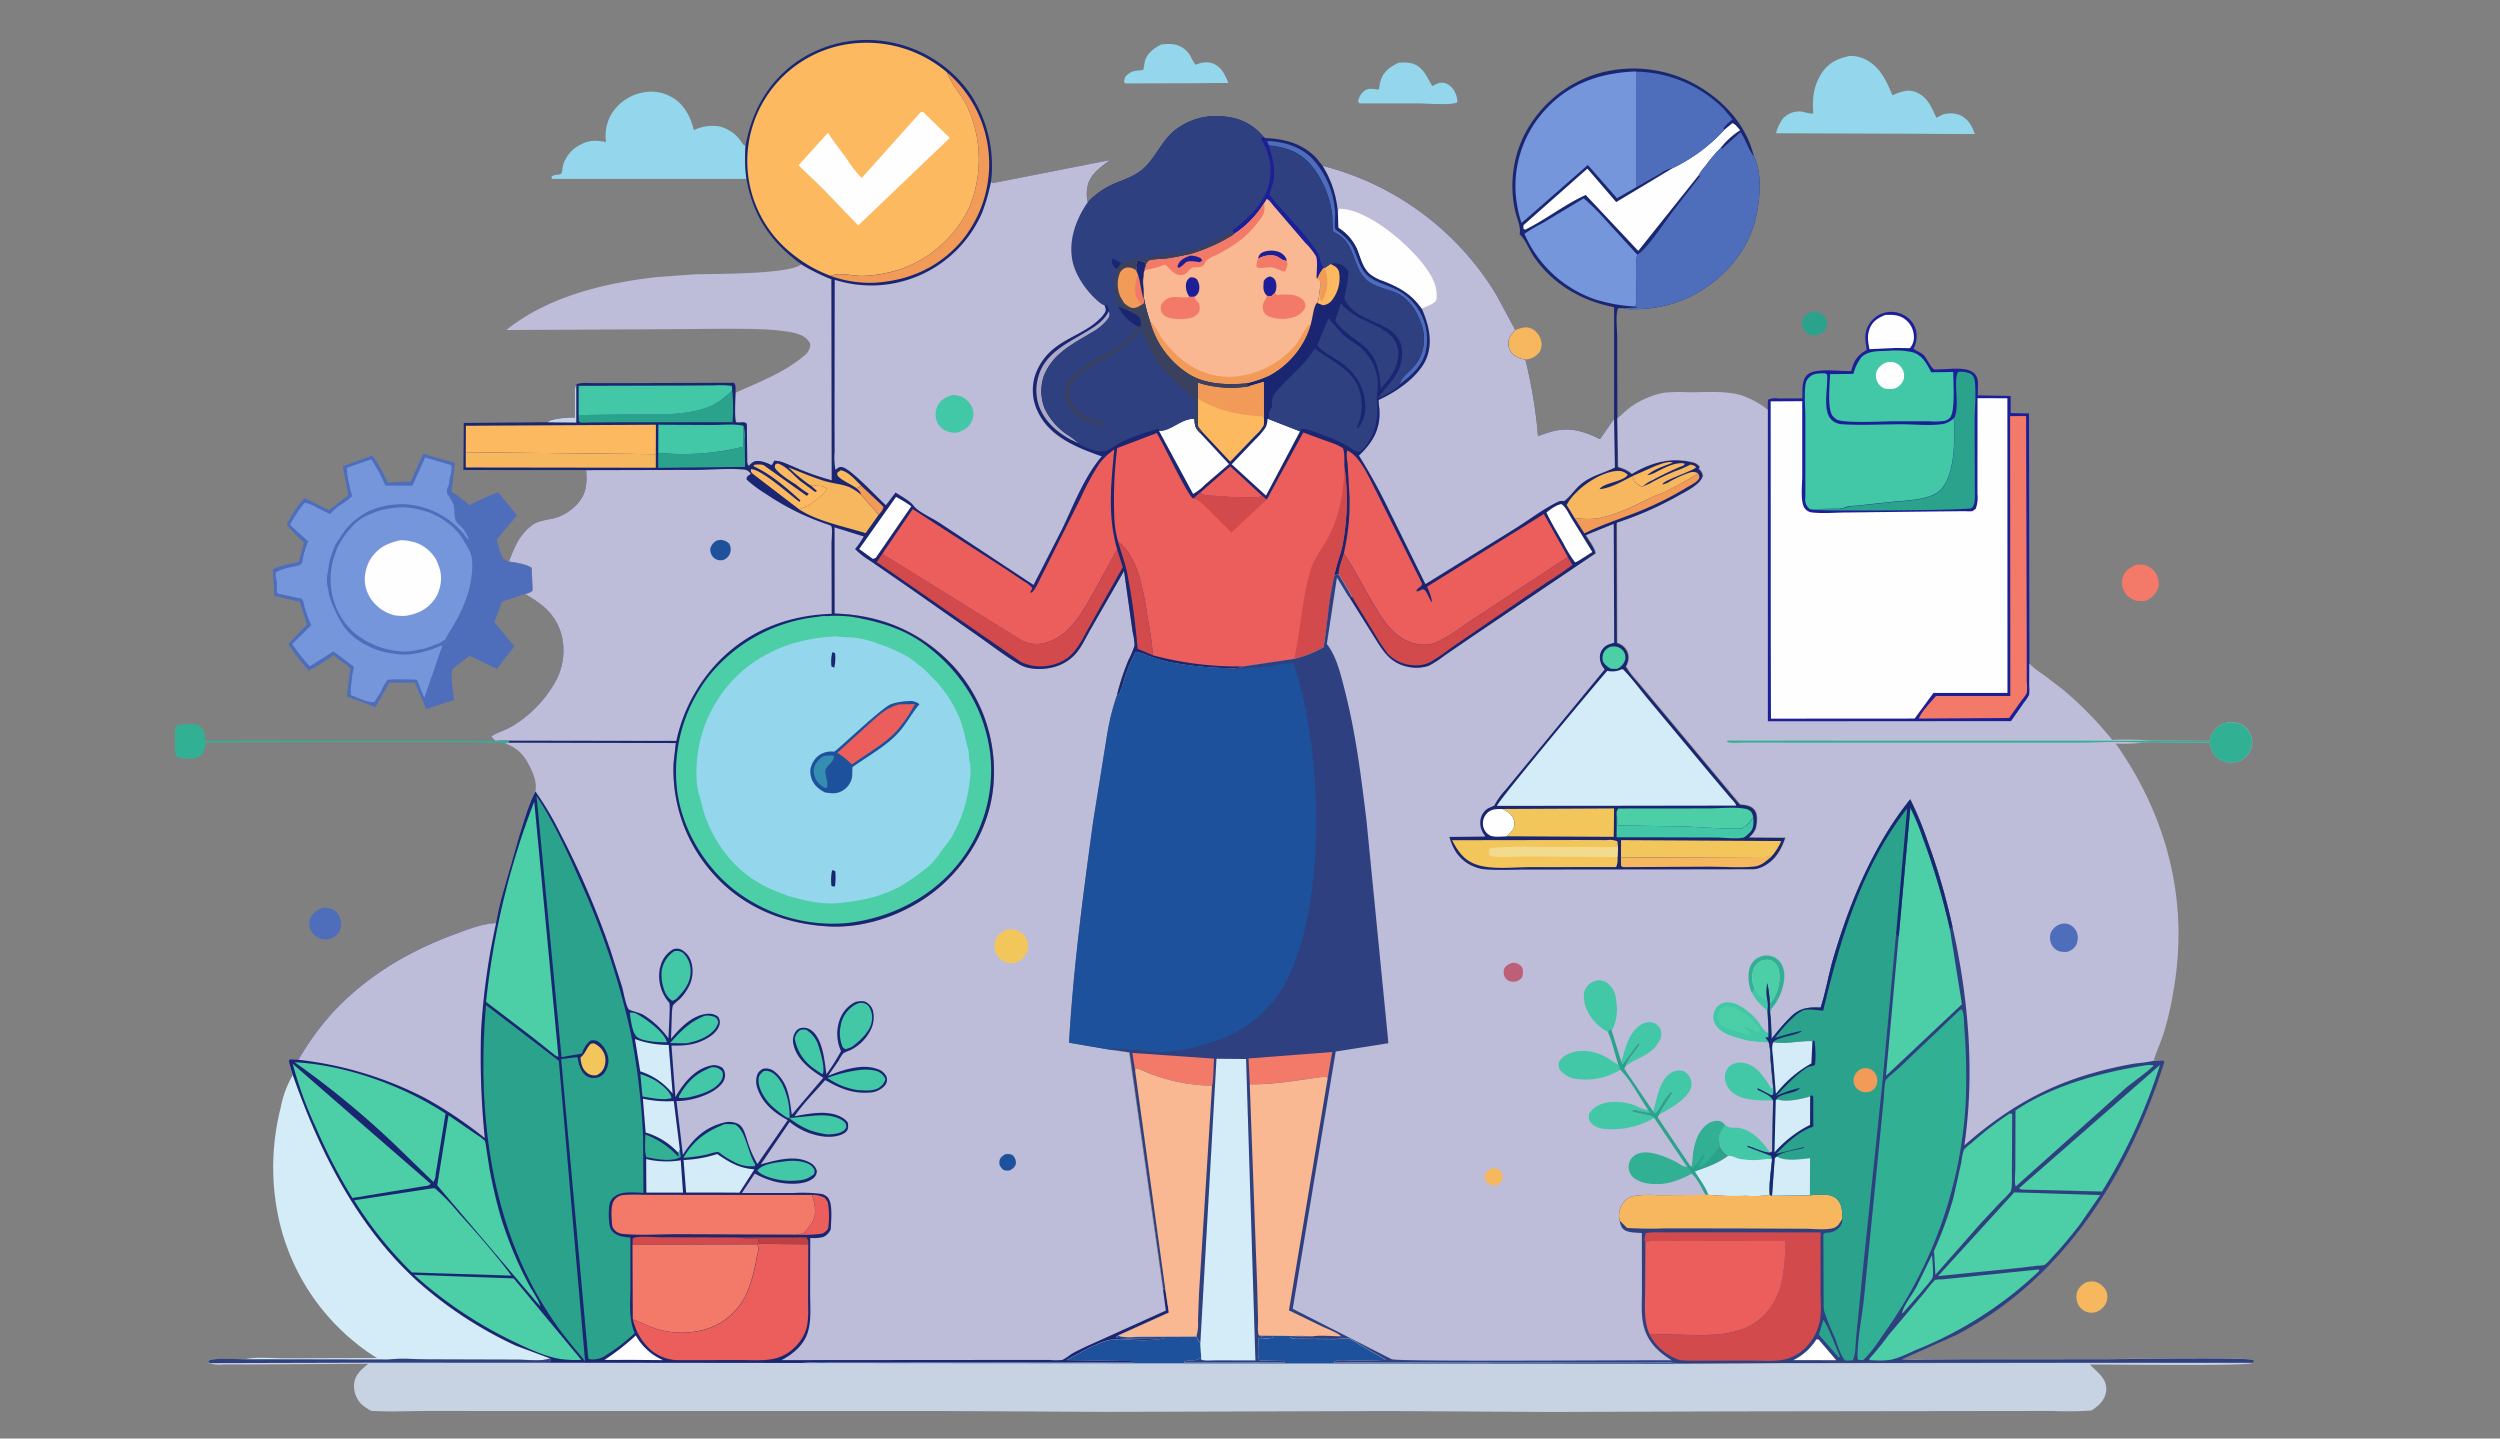 <svg xmlns="http://www.w3.org/2000/svg" xmlns:xlink="http://www.w3.org/1999/xlink" width="610" height="351" viewBox="0 0 610 351">
  <rect x="0" y="0" width="610" height="351" fill="#808080" stroke="none"/>
  <defs>
    <clipPath id="clip-path">
      <rect id="Rectángulo_413144" data-name="Rectángulo 413144" width="610" height="351" transform="translate(800.928 3592.105)" fill="#fff" stroke="#707070" stroke-width="1" opacity="0.53"/>
    </clipPath>
    <linearGradient id="linear-gradient" x1="1.327" y1="3.584" x2="2.558" y2="4.699" gradientUnits="objectBoundingBox">
      <stop offset="0" stop-color="#3a415e"/>
      <stop offset="1" stop-color="#000381"/>
    </linearGradient>
  </defs>
  <g id="Enmascarar_grupo_1098791" data-name="Enmascarar grupo 1098791" transform="translate(-800.928 -3592.105)" clip-path="url(#clip-path)">
    <g id="Grupo_1161559" data-name="Grupo 1161559" transform="translate(843.599 3601.863)">
      <path id="Trazado_1014180" data-name="Trazado 1014180" d="M1858.831,409.271a3.249,3.249,0,0,1,1.406.023,3.068,3.068,0,0,1,2.12,1.552,2.832,2.832,0,0,1,0,2.441,3.159,3.159,0,0,1-1.982,1.552,4.081,4.081,0,0,1-1.659.046,3.472,3.472,0,0,1-1.959-1.688,3,3,0,0,1,0-2.236A3.9,3.9,0,0,1,1858.831,409.271Z" transform="translate(-1459.524 -342.888)" fill="#2aa28c"/>
      <path id="Trazado_1014181" data-name="Trazado 1014181" d="M2149.5,1446.36a4.089,4.089,0,0,1,2.4-.068,4.5,4.5,0,0,1,2.351,2.053,3.654,3.654,0,0,1,.138,2.829,4.207,4.207,0,0,1-2.4,2.373,3.593,3.593,0,0,1-4.218-1.323,4.252,4.252,0,0,1-.576-3.445A4.191,4.191,0,0,1,2149.5,1446.36Z" transform="translate(-1683.084 -1143.228)" fill="#f6b75e"/>
      <path id="Trazado_1014182" data-name="Trazado 1014182" d="M279.634,1046.627a4.976,4.976,0,0,1,2.3.319,3.625,3.625,0,0,1,1.752,1.94,4.18,4.18,0,0,1-.184,3.628,3.81,3.81,0,0,1-2.7,1.78,4.528,4.528,0,0,1-2.259-.342,3.891,3.891,0,0,1-2.166-2.555,3.508,3.508,0,0,1,.369-2.715A4.888,4.888,0,0,1,279.634,1046.627Z" transform="translate(-243.456 -834.854)" fill="#4e6dba"/>
      <path id="Trazado_1014183" data-name="Trazado 1014183" d="M1547.347,426.549c1.291-.456,2.743-1,4.056-.3a4.617,4.617,0,0,1,2.3,3.149,3.425,3.425,0,0,1-.553,2.67,4.625,4.625,0,0,1-3.319,1.688,5.191,5.191,0,0,1-2.858-1.1,4.121,4.121,0,0,1-1.314-2.6C1545.55,428.557,1546.4,427.576,1547.347,426.549Z" transform="translate(-1220.293 -355.785)" fill="#f6b75e"/>
      <path id="Trazado_1014184" data-name="Trazado 1014184" d="M2198.532,679.562a6.147,6.147,0,0,1,2.328.023,4.67,4.67,0,0,1,3.2,5.8,5.362,5.362,0,0,1-3.273,3.034l-1.659-.068a4.694,4.694,0,0,1-3.111-2.031,4.344,4.344,0,0,1-.553-3.719C2195.9,681.022,2197.2,680.315,2198.532,679.562Z" transform="translate(-1720.197 -551.482)" fill="#f37a68"/>
      <path id="Trazado_1014185" data-name="Trazado 1014185" d="M214.564,854.858l-1.175-.182c-4.033-.319-71.815-.137-71.93-.068-.207.114-.069.456-.115.685a3.654,3.654,0,0,1-1.129,2.533c-1.129.867-3.711.8-5.07.525-.668-.137-.807-.479-1.129-1-.046-1.643-.138-3.286-.046-4.928a6.433,6.433,0,0,1,.069-1.346,5.21,5.21,0,0,1,.668-.776c1.245-.091,4.425-.548,5.37.274l.161.16c.945.867.968,2.19,1.129,3.4l70.847.068a20.491,20.491,0,0,1,3.342-.068l-.23.479Z" transform="translate(-133.929 -683.174)" fill="#32b094"/>
      <path id="Trazado_1014186" data-name="Trazado 1014186" d="M1147.758,122.987a14.879,14.879,0,0,1,2.466-.114,5.785,5.785,0,0,1,4.678,2.875,11.365,11.365,0,0,0,1.268,2.168l.461-.16.23-.068a5.333,5.333,0,0,1,3.319-.16c2.374.867,3.088,2.738,4.01,4.837l-8.735.068-16.455.046-.3-.5.323-1.118c1.659-1.666,2.235-1.369,4.4-1.666l.415-2.236C1144.416,125.041,1146.075,123.9,1147.758,122.987Z" transform="translate(-907.13 -121.884)" fill="#94d7ec"/>
      <path id="Trazado_1014187" data-name="Trazado 1014187" d="M1396.487,142.707a10.967,10.967,0,0,1,3,.091c3.088.8,3.757,3.286,5.255,5.636a5.58,5.58,0,0,1,2-.867,3.322,3.322,0,0,1,2.536,1,5.294,5.294,0,0,1,1.544,3.742c-1.014.867-7.629.319-9.334.319h-14.566l-.323-.456a4.349,4.349,0,0,1,1.175-2.3c1.314-1.232,2.328-.707,3.918-.616a14.054,14.054,0,0,1,.484-2.419C1392.892,144.738,1394.574,143.62,1396.487,142.707Z" transform="translate(-1097.896 -137.154)" fill="#94d7ec"/>
      <path id="Trazado_1014188" data-name="Trazado 1014188" d="M1846.985,135.675a7.5,7.5,0,0,1,3.318.57c3.987,1.62,5.647,5.316,7.191,8.99,1.844-.684,3.48-1.552,5.508-.821,2.973,1.05,4.01,3.674,5.209,6.32l1.567-.776a6.294,6.294,0,0,1,4.287.183c2.005.981,2.835,2.6,3.549,4.586l-15.534-.091-32.98-.114a10.237,10.237,0,0,1,1.613-3.514,5.393,5.393,0,0,1,4.886-1.734,14.328,14.328,0,0,0,2.581.5c-.23-3.7-.023-6.708,2.074-9.948C1841.914,137.295,1844.127,136.314,1846.985,135.675Z" transform="translate(-1438.413 -131.765)" fill="#94d7ec"/>
      <path id="Trazado_1014189" data-name="Trazado 1014189" d="M580.092,195.078H532.707l-.207-.456a1.925,1.925,0,0,1,1.36-.548,2.514,2.514,0,0,0,.991-.228c.277-.16.3-1.05.369-1.369l.207-1a8.442,8.442,0,0,1,4.148-4.746l.185-.091c2.074-1.072,3.826-.981,6.084-.548a10.621,10.621,0,0,1,1.291-6.8,11.481,11.481,0,0,1,7.191-5.179,10.124,10.124,0,0,1,7.859,1.209c2.812,1.688,4.356,4.792,5.07,7.849a10.737,10.737,0,0,1,6.015-.936,8.844,8.844,0,0,1,5.831,4.2c.254.388.369.365.784.548A38.153,38.153,0,0,0,580.092,195.078Z" transform="translate(-440.641 -161.186)" fill="#94d7ec"/>
      <path id="Trazado_1014190" data-name="Trazado 1014190" d="M219.862,1225.4c6.591,18.756,15.718,37.123,30.791,50.654a97.241,97.241,0,0,0,23.646,15.379l8.32,3.1c-1.729.8-5.785.32-7.79.32l-21.664-.068c-3.18,0-6.868-.365-10,.046l-34.962-.068c2.835-.684,7.029-.205,10-.228l22.24-.068-.83-.5a53.691,53.691,0,0,1-23.3-34,58.974,58.974,0,0,1,.576-26.536A24.848,24.848,0,0,1,219.862,1225.4Z" transform="translate(-191.083 -972.853)" fill="#d4ebf8"/>
      <path id="Trazado_1014191" data-name="Trazado 1014191" d="M556.753,358.5a47.059,47.059,0,0,0,7.375,3.651l.069,49.057a65.14,65.14,0,0,1-9.357-3.331c-1.475-.593-3.088-1.483-4.7-1.437l-.069.16a2.121,2.121,0,0,1-.6.936l-.277-.16c-.968-.525-2.835-1.164-3.941-.73a3.9,3.9,0,0,0-1.291,1.072c-.53-.57-.369-1.232-.392-1.962l-.092-6.594a10.456,10.456,0,0,0-.023-1.711c-.576-.8-2.12-.046-2.6-.456-.415-.342-.184-6.183-.138-7.1v-.068c5.531-2.487,12.169-5.065,16.755-9.036a3.455,3.455,0,0,0,1.5-2.829,3.735,3.735,0,0,0-.876-1.278c-1.544-1.483-4.794-1.825-6.845-2.054-4.379-.456-8.827-.388-13.229-.411l-18.829.137-34.386.16c10.164-8.168,23.923-11.477,36.714-12.914l8.988-.662C535.273,360.782,553.849,360.987,556.753,358.5Z" transform="translate(-403.935 -303.754)" fill="#bdbcd9"/>
      <path id="Trazado_1014192" data-name="Trazado 1014192" d="M299.213,595.226l-5.6,1.848-1.867,5.043L296.608,608l-4.241,5.5-6.661-3.194-4.195,3.194c-.576.89.277,6.275.369,7.575l-6.753,2.236-2.766-6.457H266.14l-3.434,5.978-6.96-2.624.83-6.845c-1.129-1.164-2.858-2.054-4.125-3.217a36.525,36.525,0,0,1-6.038,3.765,54.76,54.76,0,0,1-4.932-6.48l4.448-4.7c-.254-1.8-1.245-3.719-1.613-5.567l-6.292-1.483-.323-6.411c1.06-.913,4.84-1.506,6.315-1.871l1.291-4.677a42.178,42.178,0,0,1-4.218-4.381,26.581,26.581,0,0,1,4.333-6.548l5.946,2.966,4.748-3.628-1.36-7.073,7.214-2.624a40.563,40.563,0,0,1,3.8,6.662,34.716,34.716,0,0,1,5.554-.251L274.368,561l7.675,2.213c-.046,2.419-.553,4.655-.715,7.051a34.054,34.054,0,0,1,4.356,3.308,53.192,53.192,0,0,1,6.96-3.171l4.632,5.613-4.955,5.887c.161.867,1.106,4.312,1.729,4.837a6.928,6.928,0,0,0,1.221.662c1.2.046,4.725.753,5.554,1.529l.23,5.522A3.931,3.931,0,0,1,299.213,595.226Z" transform="translate(-213.784 -460.049)" fill="#4e6dba"/>
      <path id="Trazado_1014193" data-name="Trazado 1014193" d="M286.588,583.673a20.594,20.594,0,0,0-11.869-6.891c-4.1-.8-9.565.046-13.022,2.4a16.207,16.207,0,0,0-3.641,3.194c-.945,1.164-1.636,2.3-2.466,3.537a4.858,4.858,0,0,0-.576,1.209l-.369.89a18.325,18.325,0,0,0-.922,3.149,21.763,21.763,0,0,1-.323,2.236,7.445,7.445,0,0,0,.115,3.628,14.749,14.749,0,0,0,.277,1.665,29.605,29.605,0,0,0,3.365,7.3c2.166,3.4,6.661,5.818,10.533,6.662l1.682.274c4.379.753,8.066-.411,12.054-2.031L277,623.717l-1.821-4.427c-.968,0-6.8-.251-7.191.114a12.8,12.8,0,0,0-1.567,2.806c-.484.867-1.106,1.62-1.567,2.51-1.429.3-4.333-1.141-5.762-1.666a17.351,17.351,0,0,1,.207-3.628,11.511,11.511,0,0,1,.3-2.1,3.837,3.837,0,0,0,.161-1.255l-4.932-3.674-5.762,3.628a44.569,44.569,0,0,1-4.287-5.43l4.656-4.609a21.031,21.031,0,0,1-1.2-3.012,17.855,17.855,0,0,1-.645-2.236,1.961,1.961,0,0,0-.6-1.232l-5.762-1.232c-.484-1.05.046-2.419-.346-3.514a4.517,4.517,0,0,1-.092-1.666,13.573,13.573,0,0,1,3.8-1.278c.645-.16,2.189-.319,2.535-.89a2.447,2.447,0,0,0,.207-1,20.725,20.725,0,0,1,1.337-4.358l-4.448-4.061a33.644,33.644,0,0,1,3.618-5.408,11.915,11.915,0,0,1,2.466.935,3.79,3.79,0,0,1,.668.365L254,578.9a13.716,13.716,0,0,1,2.512-2.236,14.9,14.9,0,0,0,2.858-2.122l-.069-.319c-.461-1.962-1.268-4.7-1.129-6.64l5.877-2.053a35.511,35.511,0,0,1,2.927,5.248l.553,1.187H274.1l3.111-6.868,6.384,1.848a6.567,6.567,0,0,1-.23,2.51c-.323.89-.184,1.848-.576,2.784a2.072,2.072,0,0,0-.138,1.8,16.081,16.081,0,0,1,1.475,2.487c.323,1.164.092,3.035.6,4.061.369.753,1.475,1.415,1.982,2.236l.277.411a7.806,7.806,0,0,1,.922,1.985A8.4,8.4,0,0,1,286.588,583.673Z" transform="translate(-216.14 -463.214)" fill="#7696dc"/>
      <path id="Trazado_1014194" data-name="Trazado 1014194" d="M326.707,650.714a1.426,1.426,0,0,0-.691.274,2.445,2.445,0,0,1-.945.548c-1.06.319-2.051.821-3.111,1.141-.668.205-1.475.205-2.12.434a13.638,13.638,0,0,1-5.923.046,20.079,20.079,0,0,1-8.573-3.674,15.805,15.805,0,0,1-4.54-5.453,17.866,17.866,0,0,1-.945-14.215l.484-1.369c1.291-2.852,4.379-7.05,7.421-8.169a30.422,30.422,0,0,1,3.48-1.346l.553-.114a15.9,15.9,0,0,1,1.959-.319,15.607,15.607,0,0,1,7.029.434,15.04,15.04,0,0,1,4.425,1.688,13.838,13.838,0,0,1,1.567.981l.323.274a14.349,14.349,0,0,1,3.342,3.217,38.6,38.6,0,0,1,2.189,3.605c1.429,2.555.53,7.758-.254,10.427a35.079,35.079,0,0,1-3.181,7.256C328.435,647.817,327.352,649.208,326.707,650.714Z" transform="translate(-260.822 -504.244)" fill="#7696dc"/>
      <path id="Trazado_1014195" data-name="Trazado 1014195" d="M343.551,653.575a8.255,8.255,0,0,1,2.259.182l1.314.3a9.341,9.341,0,0,1,5.255,4.267l.115.274a17.144,17.144,0,0,1,.853,2.373,8.768,8.768,0,0,1-.277,4.746,6.9,6.9,0,0,1-.9,1.962c-1.821,2.669-4.056,3.765-7.145,4.312a13.06,13.06,0,0,1-2.673-.091,9.715,9.715,0,0,1-5.854-3.97,8.451,8.451,0,0,1-1.406-6.366l.069-.319a8.955,8.955,0,0,1,1.775-3.924l.207-.251C338.919,654.967,340.924,654.191,343.551,653.575Z" transform="translate(-288.613 -531.496)" fill="#fefefe"/>
      <path id="Trazado_1014196" data-name="Trazado 1014196" d="M313.558,1510.631a56.708,56.708,0,0,1,7.882-.137h15.995l56.949-.046-.138-.274-16.156-.228c3.042-1.711,6.891-4.016,10.256-4.883.668-.182,1.36-.114,2.028-.228a14.678,14.678,0,0,1,3.319.091,32.233,32.233,0,0,0,8.389-.365c-1.775,0-11.017.388-12.008-.228l.668-.411c1.36.662,4.01.319,5.554.3l13.506-.068a3.338,3.338,0,0,0,.945,1.6l.23,4.039-.415-.319c-1.152,1.027-2.65.114-3.918.981l24.614.023-.138-.3-6.038-.114c-.553-1.072-.184-4.221-.184-5.522.991.023,2.881.274,3.688-.228-.83,0-2.6.182-3.273-.228l-.277-.183,8.481.137a30.056,30.056,0,0,1,4.54.091l-5.531.183c.876.616,2.143.411,3.2.433l8.066.069a17.9,17.9,0,0,1,3.3-.091,12.563,12.563,0,0,1,2.282,1.278l6.661,3.879c-2.881.251-5.854.137-8.758.16-1.175,0-2.881-.205-3.964.274l.138.182,61.674.068h15.142c2.005,0,4.863-.319,6.73.251l25.744-.137,76.747-.068,38.051.023c-1.314.8-35.4.319-39.733.365.9,1,2.028,1.825,2.835,2.9a4.622,4.622,0,0,1,1.06,3.97c-.438,2.031-1.867,3.285-3.526,4.335a81.083,81.083,0,0,1-9.426.114l-18.968.023-61.213.091-42.66.137-39.065-.228-69.256.205-39-.205H250.617l-27.933-.023c-4.609,0-9.334.251-13.92,0a1.791,1.791,0,0,1-1.014-.388l-.23-.182a7.242,7.242,0,0,1-1.567-1.187,6.357,6.357,0,0,1-1.705-4.746c.23-2.373,1.752-3.582,3.48-5l-28.394.16h-6.983a8.533,8.533,0,0,1-3.411-.3l-.438-.479c1.106-.958,7.26-.456,9.057-.456l34.962.069c3.134-.411,6.822-.046,10-.046l21.664.068c2.005,0,6.084.479,7.79-.319l.184.525c-.277.228-.346.182-.438.548Z" transform="translate(-160.532 -1187.808)" fill="#c7d3e2"/>
      <path id="Trazado_1014197" data-name="Trazado 1014197" d="M252.3,1528.4l.184.525c-.277.228-.346.183-.438.548l-42.153-.023-40.655.114-.438-.479c1.106-.958,7.26-.456,9.058-.456l34.962.068c3.134-.411,6.822-.045,10-.045l21.664.068C246.515,1528.7,250.571,1529.2,252.3,1528.4Z" transform="translate(-160.763 -1206.718)" fill="#2f4081"/>
      <path id="Trazado_1014198" data-name="Trazado 1014198" d="M797.9,1510.631a56.709,56.709,0,0,1,7.882-.137h15.995l56.949-.046-.138-.274-16.156-.228c3.042-1.711,6.891-4.016,10.256-4.883.668-.182,1.36-.114,2.028-.228a14.679,14.679,0,0,1,3.319.091,32.232,32.232,0,0,0,8.389-.365c-1.775,0-11.016.388-12.007-.228l.668-.411c1.36.662,4.01.319,5.554.3l13.505-.068a3.339,3.339,0,0,0,.945,1.6l.23,4.039-.415-.319c-1.152,1.027-2.65.114-3.918.981l24.614.023-.138-.3-6.038-.114c-.553-1.072-.184-4.221-.184-5.522.991.023,2.881.274,3.688-.228-.829,0-2.6.182-3.273-.228l-.276-.183,8.481.137a30.058,30.058,0,0,1,4.54.091l-5.531.183c.876.616,2.143.411,3.2.433l8.067.069a17.894,17.894,0,0,1,3.3-.091,12.559,12.559,0,0,1,2.282,1.278l6.661,3.879c-2.881.251-5.854.137-8.758.16-1.176,0-2.881-.205-3.964.274l.138.182,61.674.068h15.142c2.005,0,4.863-.319,6.73.251Z" transform="translate(-644.874 -1187.808)" fill="#1d519b"/>
      <path id="Trazado_1014199" data-name="Trazado 1014199" d="M1820.3,433.148l.046-2.419a4.272,4.272,0,0,1,2.466-.319l5.946-.023c.046-1.825-.254-4.381,1.175-5.727,1.705-1.643,6.914-.981,9.219-.958a8.2,8.2,0,0,0,1.5,0c.046-.023.046-.114.046-.182.185-.57.369-1.164.6-1.711a6.267,6.267,0,0,1,2.581-2.875l.576-.388c-.415-2.556-.737-4.518.876-6.708a6.33,6.33,0,0,1,4.31-2.51,6.59,6.59,0,0,1,4.84,1.369,5.673,5.673,0,0,1,2.144,4.084,6.623,6.623,0,0,1-.761,3.491c.738.639,1.729.844,2.443,1.506.715.685,1.844,3.172,2.581,3.514a7.4,7.4,0,0,0,1.59,0c3.112-.023,8.9-1.164,9.127,3.217l-.046,3.149,8,.137.023,4.176,4.471.091.092,61.081-.023,5.408a11.344,11.344,0,0,1,0,2.168,10.736,10.736,0,0,1-1.245,1.894l-3.2,4.586-59.369.046Z" transform="translate(-1431.641 -342.944)" fill="#1c1f97"/>
      <path id="Trazado_1014200" data-name="Trazado 1014200" d="M1930.632,412.519c1.844-.068,3.411-.068,4.909,1.118a5.363,5.363,0,0,1,2.051,3.788,4.027,4.027,0,0,1-.945,3.194l-3.48-.046-6.384.3c-.369-1.825-.645-3.445.138-5.225C1927.682,413.934,1928.949,413.226,1930.632,412.519Z" transform="translate(-1513.302 -345.429)" fill="#fefefe"/>
      <path id="Trazado_1014201" data-name="Trazado 1014201" d="M1900.378,484.84c1.544-2.6-.346-9.9,1.061-11.34a5.4,5.4,0,0,1,3.226.593,2.7,2.7,0,0,1,.784,1.734c.369,3.172-.046,6.754-.046,9.971l.069,17.866c-.046,1.209.023,2.168-.784,3.08-1.636.593-38.442.753-39.18.365L1865.3,507l6.269-.068a4.9,4.9,0,0,0,2.005-.228,11,11,0,0,1,3.48-.548l8.412-.913c3.48-.365,9.311-.365,11.8-3.08C1900.723,498.393,1900.585,489.746,1900.378,484.84Z" transform="translate(-1466.269 -392.514)" fill="#2aa28c"/>
      <path id="Trazado_1014202" data-name="Trazado 1014202" d="M2002.563,520.723l3.895-.023.162,55.422v9.264a13.543,13.543,0,0,1,0,2.9,8.851,8.851,0,0,1-1.152,1.643l-3.158,4.449-18.484.114-3.526.023c.645-1.757,2.927-4.016,4.172-5.5h18.138Z" transform="translate(-1554.765 -428.945)" fill="#f37a68"/>
      <path id="Trazado_1014203" data-name="Trazado 1014203" d="M1899.866,450.721a19.144,19.144,0,0,1,5.831.365c2.443.821,3.388,2.761,4.517,4.883l5.37-.068c-.023,2.19.553,9.788-.83,11.18a2.579,2.579,0,0,1-1.221.73,17.816,17.816,0,0,1-3.987.114h-8.689c-2.3,0-12.422.593-13.874-.525l-.231-.205-.484-.434c-1.544-1.688-.784-7.986-.761-10.336l5.715-.068a10.854,10.854,0,0,1,1.936-4.016C1894.726,450.607,1897.722,450.835,1899.866,450.721Z" transform="translate(-1481.66 -374.892)" fill="#42c7a7"/>
      <path id="Trazado_1014204" data-name="Trazado 1014204" d="M1937.483,462.971a6.009,6.009,0,0,1,1.567-.023,3.442,3.442,0,0,1,2.144,1.552,3.332,3.332,0,0,1,.346,2.761,3.7,3.7,0,0,1-2.1,2.1,5.5,5.5,0,0,1-2.512,0,3.236,3.236,0,0,1-1.867-1.894,3.154,3.154,0,0,1,0-2.464A4.175,4.175,0,0,1,1937.483,462.971Z" transform="translate(-1519.761 -384.335)" fill="#fefefe"/>
      <path id="Trazado_1014205" data-name="Trazado 1014205" d="M1860.85,508.153a4.412,4.412,0,0,1-.484-.342,2.994,2.994,0,0,1-.714-2.441V485.587c0-2.51-.369-5.8.115-8.26a2.579,2.579,0,0,1,.83-1.346c1.083-1.05,2.466-.958,3.872-.981.161.114.415.183.507.365a9.042,9.042,0,0,1,0,1.369c-.023,2.6-.9,7.233.807,9.332a3.882,3.882,0,0,0,2.627,1.346c4.817.342,9.887.023,14.727.023,3.181,0,7.26.456,10.348-.114a5.485,5.485,0,0,0,2.4-1.369c.23,4.906.346,13.553-3.088,17.3-2.489,2.738-8.32,2.715-11.8,3.08l-8.412.913c-.991.114-2.627.068-3.48.548a4.9,4.9,0,0,1-2.005.228Z" transform="translate(-1461.819 -393.672)" fill="#42c7a7"/>
      <path id="Trazado_1014206" data-name="Trazado 1014206" d="M1873.873,501.6l7.283.023.023,71.9H1863.11l-4.586,6.252-35.055.023-.046-19.554-.023-57.864,7.7-.046v18.345c0,1.894-.484,5.978.484,7.6a2.6,2.6,0,0,0,1.614,1.164c2.766.388,6.061.046,8.873.046l24.015-.274,4.817-.046a8.281,8.281,0,0,0,1.682,0,5.2,5.2,0,0,0,.853-.593,7.945,7.945,0,0,0,.415-3.605v-5.887Z" transform="translate(-1434.026 -414.203)" fill="#fefefe"/>
      <path id="Trazado_1014207" data-name="Trazado 1014207" d="M308.131,692.07l40.839.068-.553,4.86a37.964,37.964,0,0,0,10.025,27.449c7.306,8.009,17.447,11.979,28.187,12.458,9.726.434,20.3-3.765,27.426-10.245,7.306-6.64,12.123-15.9,12.492-25.806A38.22,38.22,0,0,0,416.5,673.178c-7.79-8.214-17.447-12.276-28.809-12.618l-.023-21.06,7.168,2.236a19.82,19.82,0,0,1-2.12,3.08,18.691,18.691,0,0,0,3.664,2.852l9.288,6.412L422.951,666.2c3.227,2.259,6.43,4.746,9.818,6.754,2.3,1.369,5.808,1.369,8.32.685a10.9,10.9,0,0,0,5-2.806c1.775-1.8,2.835-4.312,4.1-6.48l8.136-14.192,2.1,14.922a16.708,16.708,0,0,1,.484,3.24,22.359,22.359,0,0,1-1.5,3.582,58.614,58.614,0,0,0-2.7,8.1l-.069.274a52.449,52.449,0,0,0-2.443,9.606l-3.388,21.037c-2.466,18.025-4.909,36.211-5.946,54.373l10.648,1.825,4.033.593L467.8,825.6l.53-.319.9,5.887-12.353,5.59-.668.411c.991.616,10.233.228,12.008.228-2.581.639-5.716.456-8.389.365a16.149,16.149,0,0,0-3.319-.091c-.668.114-1.36.046-2.028.228-3.365.89-7.214,3.194-10.256,4.883L460.38,843l.138.274-56.949.046H387.574a50.432,50.432,0,0,0-7.882.137l-61.7-.091c.092-.365.138-.319.438-.548l-.184-.525-8.32-3.08a97.911,97.911,0,0,1-23.646-15.379c-15.073-13.531-24.2-31.9-30.791-50.654a33.9,33.9,0,0,1-.991-3.4l.277-.456,2.051.114a67.7,67.7,0,0,1,8.6-11.8c8.389-8.853,18.438-14.785,29.892-18.961,3.088-1.118,6.43-2.441,9.726-2.555a73.9,73.9,0,0,1,1.89-8.031l3.872-13.485c1.106-3.468,2.12-7.438,3.872-10.633.461-2.533-.784-5.111-2.028-7.256a9.131,9.131,0,0,0-5.324-4.4Z" transform="translate(-226.712 -520.638)" fill="#bdbcd9"/>
      <path id="Trazado_1014208" data-name="Trazado 1014208" d="M1008.074,1310.008a2.7,2.7,0,0,1,1.89.114,2.435,2.435,0,0,1,.876,1.985c-.069.913-.645,1.209-1.314,1.711a2.408,2.408,0,0,1-1.821-.114c-.622-.685-.991-1.027-.876-2.031C1006.945,1310.807,1007.429,1310.51,1008.074,1310.008Z" transform="translate(-805.635 -1038.067)" fill="#1d519b"/>
      <path id="Trazado_1014209" data-name="Trazado 1014209" d="M1005.119,1069.5a6.116,6.116,0,0,1,2.12.388,4.044,4.044,0,0,1,2.167,2.053,4.268,4.268,0,0,1-.115,3.56,4.4,4.4,0,0,1-2.973,2.259,4.2,4.2,0,0,1-1.913-.182,4.378,4.378,0,0,1-2.651-2.6,4.332,4.332,0,0,1,.3-3.423A4.683,4.683,0,0,1,1005.119,1069.5Z" transform="translate(-801.574 -852.525)" fill="#f3c65c"/>
      <path id="Trazado_1014210" data-name="Trazado 1014210" d="M314.7,922.2a75.106,75.106,0,0,1,5.877,9.88,210.816,210.816,0,0,1,12.33,28.59l2.95,9.264c.346,1.209.853,4.5,1.613,5.43.184.228,2.835.913,3.434,1.255a21.608,21.608,0,0,1,6.246,5.818c0-1.141.507-8.328.184-8.693a9.857,9.857,0,0,1-2.374-7.872,3.907,3.907,0,0,1,.23-1.027l.092-.319a6.556,6.556,0,0,1,2.9-3.765,2.541,2.541,0,0,1,2.19.068A4.96,4.96,0,0,1,352.7,963.8a8.044,8.044,0,0,1-.807,6.412,12.185,12.185,0,0,1-2.028,2.692,11.563,11.563,0,0,0-1.636,1.506,9.422,9.422,0,0,0-.253,2.145l-.207,5.978c2.236-2.647,5.186-5.818,8.919-6.092a3.7,3.7,0,0,1,2.535.685,2.254,2.254,0,0,1,.392,1.939c-.415,1.643-1.959,2.807-3.388,3.559-2.766,1.483-5.278,1.62-8.343,1.574l.945,12.572c1.89-3.263,4.517-6.708,8.435-7.644a3.535,3.535,0,0,1,3.088.525,2.811,2.811,0,0,1,.507,2.51c-.323,1.438-2.005,2.693-3.227,3.377a18.8,18.8,0,0,1-8.527,2.213l1.567,13.12c2.351-3.833,5.278-6.663,9.795-7.826a5.107,5.107,0,0,1,3.849.342c1.152.776,1.5,2.3,1.936,3.537a26.509,26.509,0,0,0,2.6,6.161l7.4-10.7c-3.342-1.757-6.292-4.2-7.444-7.895a4.861,4.861,0,0,1,.115-3.468,2.951,2.951,0,0,1,1.314-1.164,3.312,3.312,0,0,1,2.789.662c3.365,2.692,3.665,6.617,4.218,10.542l7.675-9.013c-3.042-1.871-6.407-4.358-7.26-8.054a3.864,3.864,0,0,1,.53-3.217,2.105,2.105,0,0,1,1.613-.913,3.184,3.184,0,0,1,2.443.8c2.6,2.259,3,7.347,3.434,10.541a52,52,0,0,0,3.572-5.659,10.125,10.125,0,0,1-.277-7.781,7.671,7.671,0,0,1,3.664-4.153,4.822,4.822,0,0,1,2.351-.182A3.461,3.461,0,0,1,397,975.546a6.889,6.889,0,0,1-.668,5.134,10.775,10.775,0,0,1-4.909,4.677,8.923,8.923,0,0,0-1.636.753,10.529,10.529,0,0,0-1.129,1.8l-2.558,3.673c3.388-1.415,8.32-3.035,11.938-1.688a3.525,3.525,0,0,1,2.3,1.871,2.232,2.232,0,0,1-.323,2.1,5.278,5.278,0,0,1-3.78,1.8c-4.125.3-7.306-1-10.832-3.057-2.443,2.852-5.416,5.75-7.49,8.83,3.757-.685,8.873-1.757,12.192.707a4.348,4.348,0,0,1,.83.89c.046.89.23,1.552-.507,2.236-1.268,1.164-3.872,1.323-5.462,1.118a16.361,16.361,0,0,1-8.251-3.559l-7.029,10.359c3.526-1,8.389-2.373,11.846-.5a3.276,3.276,0,0,1,1.821,2.076,2.317,2.317,0,0,1-1.037,1.939c-2.236,1.62-6.292,1.323-8.873.776a21.491,21.491,0,0,1-5.232-2.054l-3.158,4.746h12.468a36.371,36.371,0,0,1,7.052.228,2.909,2.909,0,0,1,1.383.8c1.406,1.392.83,5.887.807,7.758a3.558,3.558,0,0,1-1.867,1.962,11.159,11.159,0,0,1-3.157.228l-.023,13.736c0,2.852.3,6.115-.461,8.853l-.092.342c-.922,3.1-3.526,5.339-6.315,6.8l-.138.068,54.6-.045h10.809a15.971,15.971,0,0,0,3.134,0,13.2,13.2,0,0,0,2.051-1.346c1.152-.707,2.4-1.278,3.618-1.871l19.59-8.83-.691-5.088.53-.319.9,5.887-12.353,5.59-.668.411c.991.616,10.233.228,12.008.228-2.581.639-5.716.456-8.389.365a16.127,16.127,0,0,0-3.319-.091c-.668.114-1.36.046-2.028.228-3.365.89-7.214,3.194-10.256,4.883l16.156.228.138.274-56.949.046H387.6a50.417,50.417,0,0,0-7.882.137l-61.72-.069c.092-.365.138-.319.438-.547l-.184-.525-8.32-3.08a97.913,97.913,0,0,1-23.646-15.379c-15.073-13.53-24.2-31.9-30.791-50.654a33.9,33.9,0,0,1-.991-3.4l.277-.456,2.051.114a67.7,67.7,0,0,1,8.6-11.8c8.389-8.853,18.438-14.785,29.892-18.961,3.088-1.118,6.43-2.441,9.726-2.555a73.9,73.9,0,0,1,1.89-8.032L310.8,932.81C311.933,929.342,312.947,925.394,314.7,922.2Z" transform="translate(-226.712 -738.835)" fill="#1a2671"/>
      <path id="Trazado_1014211" data-name="Trazado 1014211" d="M730.5,1399.023l16.617-.023a2.2,2.2,0,0,1,.438,1.688l-12.007-.114-.184-1.209a25.8,25.8,0,0,1-4.609-.3Z" transform="translate(-593.008 -1106.843)" fill="#bd4142"/>
      <path id="Trazado_1014212" data-name="Trazado 1014212" d="M626.7,1224.4a17.8,17.8,0,0,1,3.826,1.666c1.337.912,3.5,2.555,3.8,4.2-2.143.593-4.955-.046-7.1-.411Z" transform="translate(-513.13 -972.081)" fill="#42c7a7"/>
      <path id="Trazado_1014213" data-name="Trazado 1014213" d="M640.2,1292.7l.23,1.757c-1.59,1.072-4.609.753-6.384.433l-2.005-.365c-.53-1.437-.23-3.947-.254-5.522a21.2,21.2,0,0,1,8.09,5.453,2.379,2.379,0,0,0-.092-.981Z" transform="translate(-516.996 -1021.942)" fill="#32b094"/>
      <path id="Trazado_1014214" data-name="Trazado 1014214" d="M615.5,1158.645l.161-.068a2.635,2.635,0,0,1,1.705.388c2.213,1.232,6.568,4.381,7.214,6.845-1.867,0-5.646-.16-7.168-1.209C616.053,1163.71,615.776,1160.242,615.5,1158.645Z" transform="translate(-504.512 -921.248)" fill="#42c7a7"/>
      <path id="Trazado_1014215" data-name="Trazado 1014215" d="M565.835,1191.614l.714-.114a4.788,4.788,0,0,1,2.489,2.4,4.5,4.5,0,0,1,.092,3.331,3.478,3.478,0,0,1-1.89,2.054,2.987,2.987,0,0,1-2.236-.5c-1.314-1-1.544-2.3-1.705-3.81C564.521,1194.033,564.752,1192.641,565.835,1191.614Z" transform="translate(-464.342 -946.688)" fill="#f3c65c"/>
      <path id="Trazado_1014216" data-name="Trazado 1014216" d="M795.564,1353.5a6.522,6.522,0,0,1,3.088.776,9.375,9.375,0,0,1,.691,1.073,19.96,19.96,0,0,1,.092,6.206c-.161.639-.83,1.049-1.337,1.392a30.9,30.9,0,0,1-6.5.251l1.775-.3a19.163,19.163,0,0,0,2.051-2.464C796.809,1358.223,796.14,1355.85,795.564,1353.5Z" transform="translate(-640.026 -1071.725)" fill="#ec5e5b"/>
      <path id="Trazado_1014217" data-name="Trazado 1014217" d="M596.352,1503.9a13.942,13.942,0,0,0,6.661,6.024l-7.767-.068-6.545.023A58.27,58.27,0,0,0,596.352,1503.9Z" transform="translate(-483.889 -1187.808)" fill="#fefefe"/>
      <path id="Trazado_1014218" data-name="Trazado 1014218" d="M791.514,1176.851a3.5,3.5,0,0,1,1.452-.068,6.918,6.918,0,0,1,3.111,4.244c.461,1.392,1.59,5.339.922,6.617l-.807-.479-1.544-1.1a11.262,11.262,0,0,1-4.448-7.119A3.321,3.321,0,0,1,791.514,1176.851Z" transform="translate(-638.949 -935.279)" fill="#42c7a7"/>
      <path id="Trazado_1014219" data-name="Trazado 1014219" d="M666.681,1161.945a5.254,5.254,0,0,1,2.3.251c.691.319.737.616.991,1.278a4.527,4.527,0,0,1-.6,1.415c-1.613,2.282-4.609,3.286-7.237,3.788l-3.941-.046C660.781,1165.733,662.948,1163.451,666.681,1161.945Z" transform="translate(-537.371 -923.865)" fill="#42c7a7"/>
      <path id="Trazado_1014220" data-name="Trazado 1014220" d="M790.623,1268.552c2.143-.205,5.232-.046,6.983,1.346.691.547.622.753.715,1.6l-.461.548c-.945.958-2.858,1.05-4.125,1.1a21.557,21.557,0,0,1-4.31-1.027,19.91,19.91,0,0,1-5.024-2.966Z" transform="translate(-634.485 -1006.102)" fill="#42c7a7"/>
      <path id="Trazado_1014221" data-name="Trazado 1014221" d="M675.52,1217l.507.023a2.557,2.557,0,0,1,2.12,1.164,2.7,2.7,0,0,1-.207,1.894c-1.429,2.556-5,3.537-7.652,4.2a11.14,11.14,0,0,1-2.743.228l-.046-.365C669.62,1220.445,671.556,1218.574,675.52,1217Z" transform="translate(-544.527 -966.37)" fill="#42c7a7"/>
      <path id="Trazado_1014222" data-name="Trazado 1014222" d="M753.076,1221.009a2.306,2.306,0,0,1,1.36.046c1.406.388,2.466,1.894,3.158,3.08a17.515,17.515,0,0,1,1.821,8.305l-.645-.114a26.018,26.018,0,0,1-3.964-3.1c-1.429-1.437-3.134-4.13-2.95-6.252C751.946,1221.922,752.338,1221.671,753.076,1221.009Z" transform="translate(-609.43 -969.398)" fill="#42c7a7"/>
      <path id="Trazado_1014223" data-name="Trazado 1014223" d="M832.92,1219.66a10.95,10.95,0,0,1,4.033.3,3.636,3.636,0,0,1,2.074,1.962,3.3,3.3,0,0,1-1.175,1.78c-1.429,1.3-3.849.958-5.623.89a17.461,17.461,0,0,1-7.329-2.966A34.6,34.6,0,0,1,832.92,1219.66Z" transform="translate(-665.651 -968.368)" fill="#42c7a7"/>
      <path id="Trazado_1014224" data-name="Trazado 1014224" d="M757.645,1317.216a13.335,13.335,0,0,1,2.7-.023c1.268.16,3,.525,3.78,1.62.461.639.369.776.254,1.529-1.936,1.666-3.641,1.6-6.085,1.688l-1.268-.091c-1.821-.183-5.3-.958-6.522-2.419C751.837,1317.764,755.524,1317.513,757.645,1317.216Z" transform="translate(-608.398 -1043.656)" fill="#42c7a7"/>
      <path id="Trazado_1014225" data-name="Trazado 1014225" d="M618.4,1400.3l.069-1.574c1.129-.707,5.116-.274,6.615-.274l19.152.046.23.046a26.09,26.09,0,0,0,4.609.3l.184,1.209-.415.114Z" transform="translate(-506.743 -1106.321)" fill="#d34a4d"/>
      <path id="Trazado_1014226" data-name="Trazado 1014226" d="M842.074,1148.511a3.172,3.172,0,0,1,.83-.228,2.33,2.33,0,0,1,2.189.958,5.033,5.033,0,0,1,.668,3.422c-.3,2.555-2.927,4.906-4.84,6.321a7.205,7.205,0,0,1-1.659.593l-.6-.5a8.646,8.646,0,0,1-.576-4.883l.207-1.027A7.3,7.3,0,0,1,842.074,1148.511Z" transform="translate(-675.703 -913.328)" fill="#42c7a7"/>
      <path id="Trazado_1014227" data-name="Trazado 1014227" d="M652.176,1092.786a1.364,1.364,0,0,1,.53-.091,2.294,2.294,0,0,1,2.005.867,6,6,0,0,1,1.475,4.176c0,2.761-1.613,4.792-3.5,6.64a2.229,2.229,0,0,1-.991.479,5.062,5.062,0,0,1-2.005-2.829,10.422,10.422,0,0,1-.53-4.609A7,7,0,0,1,652.176,1092.786Z" transform="translate(-530.356 -870.426)" fill="#42c7a7"/>
      <path id="Trazado_1014228" data-name="Trazado 1014228" d="M621,1186.9a22.975,22.975,0,0,0,8.228,1.437l.968,11.888a16.451,16.451,0,0,0-7.905-5.431Z" transform="translate(-508.744 -943.138)" fill="#d4ebf8"/>
      <path id="Trazado_1014229" data-name="Trazado 1014229" d="M632.9,1315.3a21.867,21.867,0,0,0,8.435.3l.553,7.872h-8.942Z" transform="translate(-517.902 -1042.241)" fill="#d4ebf8"/>
      <path id="Trazado_1014230" data-name="Trazado 1014230" d="M638,1263.888a17.333,17.333,0,0,0-7.928-4.928l-.668-8.26a27.008,27.008,0,0,0,7.536.593l1.475,11.819Z" transform="translate(-515.208 -992.381)" fill="#d4ebf8"/>
      <path id="Trazado_1014231" data-name="Trazado 1014231" d="M682.372,1277.85a18.449,18.449,0,0,1,2.512.091c2.627,1.392,3.134,6.845,4.771,9.446.207.319.138.365.115.707a8.571,8.571,0,0,1-5.024-.981,22.059,22.059,0,0,1-3.227-1.962c-.138-.091-.484-.433-.622-.456-.714-.16-2.236.434-2.95.593a36.123,36.123,0,0,1-5.647.776C674.743,1281.866,677.9,1279.607,682.372,1277.85Z" transform="translate(-548.221 -1013.324)" fill="#42c7a7"/>
      <path id="Trazado_1014232" data-name="Trazado 1014232" d="M680.7,1309.9c3.088,2.076,5.232,3.423,9.081,3.742l-3.664,5.681-4.264-.023h-8.735l-.622-7.94A30.549,30.549,0,0,0,680.7,1309.9Z" transform="translate(-548.375 -1038.073)" fill="#d4ebf8"/>
      <path id="Trazado_1014233" data-name="Trazado 1014233" d="M414.443,1268.5l7.006,4.814a11.745,11.745,0,0,1,1.844,1.392,6.488,6.488,0,0,1,.346,1.666l.83,5.293c.738,3.947,1.636,7.872,2.766,11.751a93.939,93.939,0,0,0,6.522,15.835c.945,1.894,2.489,3.879,3.111,5.864l-.968-1.072-24.2-28.453Z" transform="translate(-347.682 -1006.119)" fill="#4ccea6"/>
      <path id="Trazado_1014234" data-name="Trazado 1014234" d="M387.2,1439.1l24.292.867,16.5,19.873a27.676,27.676,0,0,1-5.139-.205c-3.572-.593-7.49-2.4-10.74-3.947A103.268,103.268,0,0,1,387.2,1439.1Z" transform="translate(-328.828 -1137.794)" fill="#4ccea6"/>
      <path id="Trazado_1014235" data-name="Trazado 1014235" d="M260.7,1211.7c12.607.707,26.343,5.681,36.829,12.527l-2.42,14.808a3.307,3.307,0,0,1-.553,1.871l-9.472-9.172A214.641,214.641,0,0,0,260.7,1211.7Z" transform="translate(-231.483 -962.279)" fill="#4ccea6"/>
      <path id="Trazado_1014236" data-name="Trazado 1014236" d="M258.7,1213.5l33.649,29.251c-.415.571-1.2.525-1.89.639l-17.193,2.829a130.882,130.882,0,0,1-8.735-16.816A95.349,95.349,0,0,1,258.7,1213.5Z" transform="translate(-229.944 -963.669)" fill="#4ccea6"/>
      <path id="Trazado_1014237" data-name="Trazado 1014237" d="M641.186,1363.068l-28.832-.114c-4.379,0-9.1.342-13.46-.068a3.271,3.271,0,0,1-1.775-.753,2.4,2.4,0,0,1-.83-1.734c-.092-1.643-.461-4.814.784-6.024a3.151,3.151,0,0,1,1.821-.958,40.944,40.944,0,0,1,5.024-.069l9.657.023H645.15c.576,2.35,1.268,4.723-.161,6.936a17.415,17.415,0,0,1-2.051,2.464Z" transform="translate(-489.635 -1071.573)" fill="#f37a68"/>
      <path id="Trazado_1014238" data-name="Trazado 1014238" d="M342.3,1346.514l1.06-.114a48.513,48.513,0,0,1,5.831,6.046c4.471,4.929,8.9,9.971,12.883,15.287l-17.377-.547-6.891-.228a93.763,93.763,0,0,1-14.1-17.592Z" transform="translate(-279.963 -1066.245)" fill="#4ccea6"/>
      <path id="Trazado_1014239" data-name="Trazado 1014239" d="M475.154,933.1l5.9,62.222c-.553-.046-1.268-.73-1.729-1.072L474.37,990.3l-10.97-8.351A190.042,190.042,0,0,1,475.154,933.1Z" transform="translate(-387.467 -747.247)" fill="#4ccea6"/>
      <path id="Trazado_1014240" data-name="Trazado 1014240" d="M618.4,1406.614l30.445-.114c.484,1.118.115,1.917-.115,3.08a42.511,42.511,0,0,1-2.235,8.26,15.955,15.955,0,0,1-9.081,8.967,20.473,20.473,0,0,1-12.906.365c-2.074-.616-4.01-1.666-6.038-2.373Z" transform="translate(-506.743 -1112.632)" fill="#f37a68"/>
      <path id="Trazado_1014241" data-name="Trazado 1014241" d="M649.668,1406l12.008.114-.046,13.006c-.023,2.442.231,5.385-.461,7.712a10.693,10.693,0,0,1-2.927,4.518,10.279,10.279,0,0,1-5.024,2.693c-2.581.547-5.739.274-8.389.3l-14.935.023a10.29,10.29,0,0,1-7.629-3.491,13.913,13.913,0,0,1-3.365-6.434c2.051.708,3.964,1.757,6.038,2.373a20.475,20.475,0,0,0,12.906-.365,15.955,15.955,0,0,0,9.081-8.967,42.509,42.509,0,0,0,2.236-8.26c.23-1.187.6-1.962.115-3.08Z" transform="translate(-507.129 -1112.246)" fill="#ec5e5b"/>
      <path id="Trazado_1014242" data-name="Trazado 1014242" d="M461.194,1150.6l17.769,13.6,6.407,73.288-2.351-2.852C463.107,1211.385,458.705,1180.057,461.194,1150.6Z" transform="translate(-385.284 -915.121)" fill="#2aa28c"/>
      <path id="Trazado_1014243" data-name="Trazado 1014243" d="M312.938,1063a164.956,164.956,0,0,0-3.664,26.24,198.91,198.91,0,0,0,.9,26.194,102.49,102.49,0,0,0-14.474-9.72,88.9,88.9,0,0,0-31-9.378,67.7,67.7,0,0,1,8.6-11.8c8.389-8.853,18.438-14.785,29.892-18.961C306.277,1064.437,309.619,1063.114,312.938,1063Z" transform="translate(-234.561 -847.508)" fill="#bdbcd9"/>
      <path id="Trazado_1014244" data-name="Trazado 1014244" d="M516.8,926.8c4.379,6.731,7.951,14.534,11.132,21.881a185.515,185.515,0,0,1,11.938,36.393,173.843,173.843,0,0,1,2.927,24.893l.092,13.69c-2.12-.023-4.909-.456-6.776.73a3.169,3.169,0,0,0-1.475,2.008c-.3,1.392-.369,5.248.415,6.343,1.175,1.6,2.881,1.688,4.656,1.848v12.138c0,3.811-.484,7.621,1.037,11.18a43.463,43.463,0,0,1-6.914,5.339,5.557,5.557,0,0,1-4.333.981l-.161-1.187-6.522-71.988,3.849-.479c.207.3.184.205.254.5a7.242,7.242,0,0,0,1.36,3.468,3.039,3.039,0,0,0,2.443,1.1,3.075,3.075,0,0,0,2.443-.981,5.2,5.2,0,0,0,1.152-3.81,6.208,6.208,0,0,0-2.4-4.039,2.423,2.423,0,0,0-1.982-.251,6.2,6.2,0,0,0-2.028,3.126l-5,.89Z" transform="translate(-428.56 -742.385)" fill="#2aa28c"/>
      <path id="Trazado_1014245" data-name="Trazado 1014245" d="M508.242,144.333c1.544-8.465,5.554-15.675,12.768-20.649a30.153,30.153,0,0,1,22.379-4.609,30.739,30.739,0,0,1,19.82,12.823,31.836,31.836,0,0,1,4.932,21.243l.392.365,28.74-5.636c-2.374,1.643-5.116,3.537-5.623,6.64a8.857,8.857,0,0,0,.092,3.651,18.6,18.6,0,0,1,5.623-4.153c2.558-1.209,5.416-1.962,7.629-3.788,3.227-2.67,4.609-6.914,8.02-9.652a16.4,16.4,0,0,1,12.607-3.263,13.24,13.24,0,0,1,8.965,4.86l.346.319c4.725.183,9.15,1.3,12.515,4.814l1.59,1.962a69.685,69.685,0,0,1,42.337,31.373l4.679,8.67c-.945,1.027-1.8,2.031-1.706,3.514a4.013,4.013,0,0,0,1.314,2.6,5.192,5.192,0,0,0,2.858,1.1,120.05,120.05,0,0,1,3.088,18.71c5.37-2.1,8.412-2.236,13.713.046l1.406.662L720.159,211V183.76c-7.974-1.552-14.935-5.613-19.567-12.3-1.106-1.6-2.005-4.107-3.365-5.362l-.115-.114c.392-1.643-.576-3.651-.991-5.294a28.046,28.046,0,0,1,2.12-18.938,29.843,29.843,0,0,1,17.723-14.922,31.373,31.373,0,0,1,22.817,1.939c6.845,3.445,12.676,9.172,15.027,16.5l.507,1.734c2.351,4.655,1.291,12.823-.323,17.546-2.535,7.393-8.689,13.553-15.718,16.862a30.954,30.954,0,0,1-13.206,2.829,8.645,8.645,0,0,1-2.443-.16l-.161-.068H721.15c-.691,1.506-.23,5.065-.23,6.891l.046,19.965.069,11.888.945.342a6.759,6.759,0,0,1,2.42,1.392l.254-.16c4.471-2.624,9.265-3.97,14.381-2.715a2.855,2.855,0,0,1,1.936,1.118l-.184.548a2.658,2.658,0,0,1,.968,1.666c-.6,2.259-4.31,3.9-6.246,5.02a81.743,81.743,0,0,1-14.773,6.457l.092,29.251.323.16a3.942,3.942,0,0,1,2.259,2.236,4.067,4.067,0,0,1-.323,3.194l-.115.182a21.033,21.033,0,0,0,2.7,3.559l4.909,5.864,20.235,24.254c1.383.16,2.72.228,3.618,1.437.761,1.027.553,3.24.231,4.4a5.181,5.181,0,0,1-1.636,2.213l8.85.068c-1.014,3.012-2.489,5.59-5.462,7.073a6.066,6.066,0,0,1-2.374.684l-13.229.023-23.508.023-18.737.023c-3.3,0-6.707.183-9.979-.046a10.738,10.738,0,0,1-2.4-.548,9.431,9.431,0,0,1-5.485-5,13.311,13.311,0,0,1-.9-2.419l8.8-.114-.207-.3a4.879,4.879,0,0,1-.945-3.947,3.99,3.99,0,0,1,1.89-2.647l1.475-.639.092-.205a17.333,17.333,0,0,1,2.6-3.605l4.909-5.955,19.29-23.41-.207-.319a4.214,4.214,0,0,1-.922-3.263,3.593,3.593,0,0,1,1.706-2.373,6.836,6.836,0,0,1,1.752-.57l-.115-28.978-6.707,2.715c.668,1.164,2.213,3.149,2.374,4.426L685.75,264.03l-7.1,4.86a25.7,25.7,0,0,1-3.8,2.464,9.588,9.588,0,0,1-5.139.251c-3.734-.776-5.508-3.012-7.444-6.024l-6.822-10.906.668-.274-3.25-5.43-.991.319c-1.383,5.613-1.706,11.545-2.674,17.227-.069.388-.069.3-.392.479a26.941,26.941,0,0,1-6.776,2.647l-12.33,1.825c-1.406.662-3.111.456-4.632.434a83.706,83.706,0,0,1-13.3-1.392,40.756,40.756,0,0,1-5.693-1.688,9.075,9.075,0,0,0-2.7-.867,43.951,43.951,0,0,0-2.65,6.161,27.8,27.8,0,0,1-1.5,4.426l-.323-.3.069-.274a59.667,59.667,0,0,1,2.7-8.1,21.515,21.515,0,0,0,1.5-3.582,16.7,16.7,0,0,0-.484-3.24l-2.1-14.922-8.135,14.192c-1.268,2.168-2.328,4.677-4.1,6.48a11.105,11.105,0,0,1-5,2.806c-2.512.662-6.038.662-8.32-.685-3.388-2.008-6.615-4.495-9.818-6.754l-17.285-12.116-9.288-6.412a18.7,18.7,0,0,1-3.665-2.852,20.989,20.989,0,0,0,2.12-3.08l-7.168-2.236.023,21.06c11.362.342,21.019,4.4,28.809,12.618a38.254,38.254,0,0,1,10.048,27.677c-.369,9.9-5.186,19.166-12.492,25.806-7.122,6.48-17.7,10.678-27.426,10.245-10.74-.479-20.9-4.449-28.187-12.458A37.964,37.964,0,0,1,490.68,294.97l.553-4.86L450.416,290l.23-.479a20.5,20.5,0,0,0-3.342.068,3.1,3.1,0,0,1-1.06-1.118c1.36-.913,3.088-1.392,4.54-2.168a29.364,29.364,0,0,0,10.6-10.336,15.76,15.76,0,0,0,1.982-12.23c-1.36-4.951-4.609-7.552-8.942-9.994a3.572,3.572,0,0,0,1.89-.844l-.23-5.522c-.807-.776-4.356-1.46-5.554-1.529a44.881,44.881,0,0,1,2.028-4.723c1.106-1.894,2.95-4.13,5.024-4.951a23.355,23.355,0,0,1,3.319-.776,11.776,11.776,0,0,0,6.338-3.674c2.259-2.556,2.328-5.043,2.1-8.214l-29.938-.023.092-11.477,20.4-.183a2.863,2.863,0,0,1,1.175-.593l.277-.068a22.627,22.627,0,0,1,5.278-.5l-.023-5.567a5.736,5.736,0,0,1,.184-2.19l.161-.319c1.152-.5,2.789-.3,4.033-.3h7.744l26.688-.091c.553.685.369,1.552.392,2.419v.068c-.046.913-.277,6.754.138,7.1.484.388,2.051-.342,2.6.456a13.815,13.815,0,0,1,.023,1.711l.092,6.594c.023.753-.138,1.415.392,1.962a3.856,3.856,0,0,1,1.291-1.072c1.106-.434,2.973.228,3.941.73l.277.16a2.256,2.256,0,0,0,.6-.935l.069-.16c1.613-.046,3.2.867,4.7,1.437a62.5,62.5,0,0,0,9.357,3.331l-.069-49.057a47.057,47.057,0,0,1-7.375-3.651c-7.4-5.316-11.777-11.819-13.39-20.832A38.317,38.317,0,0,1,508.242,144.333Z" transform="translate(-368.998 -118.564)" fill="#1a2671"/>
      <path id="Trazado_1014246" data-name="Trazado 1014246" d="M528.3,496.141a2.864,2.864,0,0,1,1.175-.593l.277-.068a22.634,22.634,0,0,1,5.278-.5l-.023-5.567a5.737,5.737,0,0,1,.184-2.19l.161-.319v9.309Z" transform="translate(-437.409 -402.857)" fill="#c7d3e2"/>
      <path id="Trazado_1014247" data-name="Trazado 1014247" d="M839.883,583.058c-1.452-1.05-3.181-1.62-4.471-2.875-.3-.3-.184-.525-.184-.913l.784-.57c1.913.251,3.711,2.51,5.07,3.81Z" transform="translate(-673.582 -473.711)" fill="#fcb95f"/>
      <path id="Trazado_1014248" data-name="Trazado 1014248" d="M856.7,595.4l5.37,5.065c-.046.844-.622,1.323-1.129,1.985l-4.333-4.929c-.092-.707-.622-1.072-1.106-1.574Z" transform="translate(-689.199 -486.601)" fill="#f29a58"/>
      <path id="Trazado_1014249" data-name="Trazado 1014249" d="M1647.552,767.123l.669-.023a2.819,2.819,0,0,1,2.212,1.05,2.644,2.644,0,0,1,.53,2.054,3.528,3.528,0,0,1-2.005,2.373l-1.406-.023a4.245,4.245,0,0,1-2.051-1.8,3.431,3.431,0,0,1,.115-1.985A2.9,2.9,0,0,1,1647.552,767.123Z" transform="translate(-1297.06 -619.124)" fill="#4ccea6"/>
      <path id="Trazado_1014250" data-name="Trazado 1014250" d="M1676.9,573.367l5.577-2.464c1.106-.388,3.227-1.346,4.333-.821-1.867.685-4.425,1.529-5.946,2.784l-.254.228h.23a7.3,7.3,0,0,0,2.189-.913c2.005-.958,4.333-2.282,6.592-1.917l-.046.411a72.962,72.962,0,0,0-7.882,3.742,7.446,7.446,0,0,0-2.143,1.369l-.254.137a4.723,4.723,0,0,1-1.89-1.346A7.356,7.356,0,0,1,1676.9,573.367Z" transform="translate(-1321.29 -466.94)" fill="#fcb95f"/>
      <path id="Trazado_1014251" data-name="Trazado 1014251" d="M1346.088,358c1.014.548,1.8.821,2.1,2.054a8.841,8.841,0,0,1-1.567,6.571,3.137,3.137,0,0,1-2.374,1.46l-1.429-.548c.507-.707.53-2.647.738-3.605a2.968,2.968,0,0,0,.092-1.62l-.945-.776a1.536,1.536,0,0,0,.369-.548,7.8,7.8,0,0,1,1.314-2.122l.23.114Z" transform="translate(-1064.114 -303.368)" fill="#fcb95f"/>
      <path id="Trazado_1014252" data-name="Trazado 1014252" d="M1344.306,361.8l.23.114a8.852,8.852,0,0,1,0,6.982,6.41,6.41,0,0,1-.622,1.1l-.369-.137-.092-2.966a2.966,2.966,0,0,0,.092-1.62l-.945-.776a1.536,1.536,0,0,0,.369-.548A8.227,8.227,0,0,1,1344.306,361.8Z" transform="translate(-1064.037 -306.301)" fill="#f29a58"/>
      <path id="Trazado_1014253" data-name="Trazado 1014253" d="M1063.691,408.7a1.658,1.658,0,0,1-.231,1.848,12.545,12.545,0,0,1-4.148,3.423c-4.725,2.875-9.265,5.02-11.477,10.427a11.477,11.477,0,0,0,.138,7.94,15.793,15.793,0,0,0,5.37,6.343,21.7,21.7,0,0,1,2.95,2.236l-2.074-.981c-3.6-1.962-6.776-4.974-7.859-9.013a11.817,11.817,0,0,1,.092-6.206c1.521-5.522,6.523-7.94,11.109-10.656,2.282-1.346,4.679-2.761,5.992-5.134Z" transform="translate(-835.785 -342.5)" fill="#adaac8"/>
      <path id="Trazado_1014254" data-name="Trazado 1014254" d="M1524.467,947.585c-1.152.023-3.3.319-4.241-.365a3.243,3.243,0,0,1-1.475-2.555,3.468,3.468,0,0,1,.9-2.624c1.106-1.209,2.351-1.118,3.9-1.141,1.152.662,2.351,1.323,2.743,2.715a3.194,3.194,0,0,1-.208,2.259A8.131,8.131,0,0,1,1524.467,947.585Z" transform="translate(-1199.579 -753.268)" fill="#fefefe"/>
      <path id="Trazado_1014255" data-name="Trazado 1014255" d="M1219.5,580.912l7.306-6.412,7.836,7.233a6.02,6.02,0,0,1-2.374.365c-3.134.046-6.223-.137-9.334-.388C1221.782,581.642,1220.353,581.756,1219.5,580.912Z" transform="translate(-969.307 -470.469)" fill="#ec5e5b"/>
      <path id="Trazado_1014256" data-name="Trazado 1014256" d="M1615.8,592.884a23.005,23.005,0,0,0,5.162.16c4.679-.685,9.68-3.263,13.9-5.316.9-.434,1.867-.662,2.766-1.1a89.239,89.239,0,0,0,8.3-4.632c.184.433.461.73.254,1.209-.392.913-2.1,1.711-2.95,2.213a81.518,81.518,0,0,1-11.823,5.909c-4.4,1.757-8.942,3.172-13.206,5.316Z" transform="translate(-1274.272 -476.258)" fill="#f29a58"/>
      <path id="Trazado_1014257" data-name="Trazado 1014257" d="M1588.835,615.028l.761-.228c1.083.616,1.8,2.3,2.466,3.377l5.14,8.328-3.411,2.168a5.108,5.108,0,0,1-.807.365,31.615,31.615,0,0,1-2.835-4.632c-1.429-2.487-2.9-4.929-4.148-7.507A11.7,11.7,0,0,1,1588.835,615.028Z" transform="translate(-1251.34 -501.574)" fill="#fefefe"/>
      <path id="Trazado_1014258" data-name="Trazado 1014258" d="M1290.1,226.6c3.941.068,8.2,1.369,11.017,4.244a21.117,21.117,0,0,1,5.623,13.508c.023.844-.23,3.08.046,3.765a9.207,9.207,0,0,0,.853.684,14.118,14.118,0,0,1,2.789,2.692c1.452,2.1,1.752,4.632,3.157,6.708,1.682,2.487,4.563,3.057,7.144,4.221a13.54,13.54,0,0,1,8.389,13.439c-.161,3.651-1.8,6-4.494,8.374l-2.028,1.688c-.185-1.141,2.466-3.24,3.249-4.13a11.909,11.909,0,0,0,1.591-2.373,10.593,10.593,0,0,0,.392-8.009c-.9-2.9-2.95-6.183-5.762-7.575-2.328-1.164-5.093-1.415-7.191-2.966-3.135-2.3-3.2-6.754-5.439-9.743a7.465,7.465,0,0,0-2.4-1.985c-.069-.046-.784-.434-.784-.456a22.619,22.619,0,0,1-.184-3.582,23.526,23.526,0,0,0-5.024-12.435c-2.858-3.4-6.177-4.586-10.509-5Z" transform="translate(-1023.636 -201.95)" fill="#4e6dba"/>
      <path id="Trazado_1014259" data-name="Trazado 1014259" d="M754.67,576.511c-1.383-.821-4.172-2.647-5-3.925-.23-.365-.069-.57.023-.981l.553-.205c2.051.616,3.826,2.829,5.462,4.244l3.687,2.715.461-.228-1.475-1.324c1.5.069,2.766-.16,3.918.8-.277.981-3.687,3.582-4.7,4.13l-2.1.867-11.431-8.762a1.158,1.158,0,0,1-.369-1.027c2.328-.228,9.68,6.389,11.892,7.963l.207-.365c-3.434-3.1-7.076-6.3-11.316-8.283l-.115-.342a5.1,5.1,0,0,1,2.42,0l10.579,7.53.484-.525A24.328,24.328,0,0,1,754.67,576.511Z" transform="translate(-603.166 -468.076)" fill="#fcb95f"/>
      <path id="Trazado_1014260" data-name="Trazado 1014260" d="M867.388,607.2a31.357,31.357,0,0,1,3.734,2.282l-8.689,12.6-.691.251-3.342-2.419Z" transform="translate(-691.43 -495.708)" fill="#fefefe"/>
      <path id="Trazado_1014261" data-name="Trazado 1014261" d="M1132.6,655.2c4.471,3.4,5.762,10.108,6.684,15.287l1.406,8.6.415,3.81-3.756-1.6a175.634,175.634,0,0,0-2.535-18.39C1134.306,660.311,1133.292,657.778,1132.6,655.2Z" transform="translate(-902.436 -532.756)" fill="#d34a4d"/>
      <path id="Trazado_1014262" data-name="Trazado 1014262" d="M666.411,531.1a7.959,7.959,0,0,1,.3,3.308l.092,6.731-21.2.228.023-3.673a60.49,60.49,0,0,0,20.765-1.483Z" transform="translate(-527.675 -436.972)" fill="#2aa28c"/>
      <path id="Trazado_1014263" data-name="Trazado 1014263" d="M1664.9,992.36l36.622-.16c-1.06.958-2.489,2.167-3.964,2.327-3.526.388-7.467.046-11.04.046l-20.973.114c-.323,0-.392-.16-.645-.342Z" transform="translate(-1312.056 -792.863)" fill="#f6b75e"/>
      <path id="Trazado_1014264" data-name="Trazado 1014264" d="M1660.323,943.4l.046.251.23,3.194,16.456.251c1.913.068,13.068.867,14.059.388a7.451,7.451,0,0,0,1.406-1.164l1.152-1.46v.3c.023,1.118.092,2.441-.761,3.286a8.461,8.461,0,0,1-1.567,1.346c-1.867.434-4.932,0-6.914,0l-24.13-.068Z" transform="translate(-1308.516 -755.198)" fill="#42c7a7"/>
      <path id="Trazado_1014265" data-name="Trazado 1014265" d="M598.775,493.1a42.04,42.04,0,0,1,.092,7.8l-28.532.023-6.615.046a9.355,9.355,0,0,1-1.959,0c-.161-.068-.254-.228-.392-.365l-.069-1.46,12.538-.16c6.545-.046,13.944.479,20.051-2.191A17.107,17.107,0,0,0,598.775,493.1Z" transform="translate(-462.803 -407.642)" fill="#2aa28c"/>
      <path id="Trazado_1014266" data-name="Trazado 1014266" d="M1363.76,400.1c3.134,3.833,7.513,4.358,11.293,7.1a6.523,6.523,0,0,1,2.7,4.472c.346,2.578-1.037,5.316-2.558,7.324l-1.682,1.917c-.369-4.906-.968-8.077-5.14-11.2-2.3-1.711-4.241-3.012-5.969-5.339Z" transform="translate(-1079.274 -335.862)" fill="#2f4081"/>
      <path id="Trazado_1014267" data-name="Trazado 1014267" d="M645.7,536.706l.023-6.845,13.229.068c2.4,0,5.209-.342,7.536.183l-.023,5.111A60.5,60.5,0,0,1,645.7,536.706Z" transform="translate(-527.752 -435.983)" fill="#42c7a7"/>
      <path id="Trazado_1014268" data-name="Trazado 1014268" d="M788.985,580.072A42.875,42.875,0,0,1,783.5,575.6c2.973,1.164,5.946,2.464,8.988,3.377,1.913.57,4.31.73,6.084,1.529a14.315,14.315,0,0,1,2.6,1.734l4.333,4.928-3.18,4.472c-5.209-1.62-11.639-2.829-16.225-5.8l2.1-.867c1.014-.548,4.4-3.149,4.7-4.13C791.751,579.89,790.483,580.141,788.985,580.072Z" transform="translate(-633.793 -471.318)" fill="#f6b75e"/>
      <path id="Trazado_1014269" data-name="Trazado 1014269" d="M1660.4,940.456l.369-.684,22.056-.023c2.766,0,6.453-.434,9.1.114a2.754,2.754,0,0,1,1.267.685,3.508,3.508,0,0,1,.507,1.369l-1.152,1.46a6.231,6.231,0,0,1-1.406,1.164c-.991.479-12.146-.319-14.059-.388l-16.456-.251-.231-3.194Z" transform="translate(-1308.593 -752.254)" fill="#4ccea6"/>
      <path id="Trazado_1014270" data-name="Trazado 1014270" d="M1261.581,523.6l7.882,3.08-8.3,15.675-8.366-7.644,5.6-5.887a19.082,19.082,0,0,0,2.673-3.1,4.414,4.414,0,0,0,.438-1.8Z" transform="translate(-994.933 -431.183)" fill="#fefefe"/>
      <path id="Trazado_1014271" data-name="Trazado 1014271" d="M1175.8,526.666c2.858.183,5.462-3.1,8.643-2.9.092,1.574.115,2.145,1.268,3.309l7.168,7.712-5.854,5.02a11.956,11.956,0,0,1-2.9,2.259Z" transform="translate(-935.679 -431.306)" fill="#fefefe"/>
      <path id="Trazado_1014272" data-name="Trazado 1014272" d="M1664.9,978.467l.023-4.267,39.087.228a13.807,13.807,0,0,1-2.489,3.879Z" transform="translate(-1312.056 -778.97)" fill="#f3c65c"/>
      <path id="Trazado_1014273" data-name="Trazado 1014273" d="M441.9,559.4l46.371.479v3.308l-46.371-.068Z" transform="translate(-370.922 -458.815)" fill="#f6b75e"/>
      <path id="Trazado_1014274" data-name="Trazado 1014274" d="M856.525,152.9a29.488,29.488,0,0,1,3.319,41.55c-5.554,6.275-12.745,9.378-21.111,9.857a28.546,28.546,0,0,1-10.532-1.666c2.259-.958,5.416.068,7.882,0a31.279,31.279,0,0,0,10-1.962,29.157,29.157,0,0,0,16.064-15.059,30.427,30.427,0,0,0-.784-24.574C859.89,158.171,857.7,155.843,856.525,152.9Z" transform="translate(-668.191 -145.065)" fill="#f29a58"/>
      <path id="Trazado_1014275" data-name="Trazado 1014275" d="M1539.6,940.437l27.2-.137-.092,6.936-26.181-.137a8.242,8.242,0,0,0,1.636-1.711,3.312,3.312,0,0,0,.207-2.259C1541.951,941.783,1540.752,941.121,1539.6,940.437Z" transform="translate(-1215.634 -752.804)" fill="#f3c65c"/>
      <path id="Trazado_1014276" data-name="Trazado 1014276" d="M1627.681,577.286a55.754,55.754,0,0,1,6.223-3.012,28.957,28.957,0,0,0,3.665-1.574,1.983,1.983,0,0,1,1.429.639c-.738.913-8.274,3.263-8.2,4.175a4.225,4.225,0,0,0,1.8-.73,28.45,28.45,0,0,1,4.748-2.122,2.321,2.321,0,0,1,2.12.16,84.246,84.246,0,0,1-8.3,4.632c-.9.434-1.867.662-2.766,1.1-4.218,2.031-9.219,4.632-13.9,5.316a23.053,23.053,0,0,1-5.163-.16l-1.936-3.171a11.23,11.23,0,0,1,2.236-2.921c2.235-2.419,6.822-5.316,10.233-5.385a3.056,3.056,0,0,1,2.443.958c-1.129,1.711-6.061,1.962-6.868,3.491,2.766-.274,5.531-1.939,8-3.172a7.54,7.54,0,0,0,.507,1.255,4.724,4.724,0,0,0,1.89,1.346l.253-.137Z" transform="translate(-1267.808 -469.08)" fill="#f6b75e"/>
      <path id="Trazado_1014277" data-name="Trazado 1014277" d="M1229.3,485.272l3.664-1.072.023,8.465a10.41,10.41,0,0,1,0,2.076,9.024,9.024,0,0,1-2.028,2.487l-6.177,6.434-6.96-7.438a5.01,5.01,0,0,1-.9-1.209,13.224,13.224,0,0,1-.023-1.917l-.023-4.814V484.36A26.341,26.341,0,0,0,1229.3,485.272Z" transform="translate(-967.287 -400.773)" fill="#fcb95f"/>
      <path id="Trazado_1014278" data-name="Trazado 1014278" d="M1229.322,485.272l3.665-1.072.023,8.465c-5.623-.342-11.27-1.323-16.11-4.381V484.36A26.34,26.34,0,0,0,1229.322,485.272Z" transform="translate(-967.307 -400.773)" fill="#f29a58"/>
      <path id="Trazado_1014279" data-name="Trazado 1014279" d="M561.4,495.04V487.9l25.859-.068,7.352-.046a21.152,21.152,0,0,1,4.172.137l.069,1.072a18.341,18.341,0,0,1-4.886,3.7c-6.107,2.67-13.506,2.145-20.051,2.19Z" transform="translate(-462.88 -403.513)" fill="#42c7a7"/>
      <path id="Trazado_1014280" data-name="Trazado 1014280" d="M1367.166,667.9l.115.16c2.7,3.879,4.817,8.351,7.26,12.412,2.627,4.335,5.3,8.6,10.809,9.56a8.667,8.667,0,0,0,4.563-.593c3.111-1.323,6.084-3.788,8.942-5.636l22.978-15.082,1.129,1.894a67.841,67.841,0,0,1-6.361,4.358l-12.376,8.465-11.155,7.644a42.04,42.04,0,0,1-4.909,3.331,7.918,7.918,0,0,1-3.964.707,9.3,9.3,0,0,1-6.292-2.829,42.712,42.712,0,0,1-3.111-4.7l-5.646-9.241-3.25-5.43C1365.875,671.391,1366.728,669.383,1367.166,667.9Z" transform="translate(-1081.965 -542.558)" fill="#d34a4d"/>
      <path id="Trazado_1014281" data-name="Trazado 1014281" d="M1526.455,978.238a4.587,4.587,0,0,1-.323,2.442l-20.835.023c-3.964,0-9.219.639-12.952-.525-3.25-1-4.748-3.217-6.246-6.047l30.653-.046,7.145.023a4.713,4.713,0,0,1,2.535.3l.161,1.438Z" transform="translate(-1174.464 -778.878)" fill="#f3c65c"/>
      <path id="Trazado_1014282" data-name="Trazado 1014282" d="M1556.313,983.887l-23.093-.16c-1.821,0-6.661.525-8.182-.319l-.138-1.3.369-.411a116.533,116.533,0,0,1,12.63-.251l18.53.046Z" transform="translate(-1204.322 -784.527)" fill="#f2db8f"/>
      <path id="Trazado_1014283" data-name="Trazado 1014283" d="M935.632,662.9l1.406,4.426-7.767,13.8c-1.337,2.327-2.558,5.043-4.333,7.05a9.152,9.152,0,0,1-4.195,2.715,11.071,11.071,0,0,1-8.573-.456L877,666.094l1.36-2.031,34.04,21.129a8.1,8.1,0,0,0,6.476.365c5.531-1.8,8.527-7.644,11.224-12.344Z" transform="translate(-705.744 -538.699)" fill="#d34a4d"/>
      <path id="Trazado_1014284" data-name="Trazado 1014284" d="M441.9,536.708l.023-6.457L488.294,530l-.023,7.187Z" transform="translate(-370.922 -436.123)" fill="#fcb95f"/>
      <path id="Trazado_1014285" data-name="Trazado 1014285" d="M1610.6,209.143l1.982-1.643c.784.228,1.359,1.141,1.913,1.734a18.659,18.659,0,0,0-4.725,4.267,37.436,37.436,0,0,0-3.711,4.381,11.763,11.763,0,0,0-1.636,2.259l-14.8,18.527-12.814-13.645c-5.163,2.327-9.726,6-14.8,8.488l-.415-.274.023-.844,15.6-13.8,7.029,8.168,13.828-8.328A40.918,40.918,0,0,0,1610.6,209.143Z" transform="translate(-1232.563 -187.208)" fill="#fefefe"/>
      <path id="Trazado_1014286" data-name="Trazado 1014286" d="M1680.8,152.4a31,31,0,0,1,21.388,9.058l2.167,2.6c-.576.525-2.005,1.574-2.19,2.282l.161.3a41.552,41.552,0,0,1-12.538,9.309,5.986,5.986,0,0,0-2.9,1.232l-6.038,3.423Z" transform="translate(-1324.292 -144.68)" fill="#4e6dba"/>
      <path id="Trazado_1014287" data-name="Trazado 1014287" d="M1589.711,314.3a39.7,39.7,0,0,1-9.91-1.8,29.181,29.181,0,0,1-17.1-15.949,40.639,40.639,0,0,1,4.333-2.556l10.141-6.092a56.219,56.219,0,0,1,5.485,5.476l7.536,8.237c-.484,2.921-.184,6.115-.184,9.058C1590.011,311.789,1590.241,313.3,1589.711,314.3Z" transform="translate(-1233.41 -249.262)" fill="#7696dc"/>
      <path id="Trazado_1014288" data-name="Trazado 1014288" d="M1290.9,440.705l.415-.342-.138-.342a3.952,3.952,0,0,1,.807-2.236l-.023-.319a3.874,3.874,0,0,1,1.037-3.4c3.111-3.651,6.822-6.275,9.357-10.473,4.7,3.491,10.371,5.5,11.339,11.933a12.835,12.835,0,0,1-1.106,7.415h.438a8.235,8.235,0,0,0,1.682-5.727,12.9,12.9,0,0,0-4.817-9.4c-2.074-1.757-5.14-2.989-6.914-4.951l2.743-6.663c1.383,1.392,2.374,2.989,3.918,4.312,1.2,1.027,2.65,1.78,3.872,2.784a12.154,12.154,0,0,1,4.264,9.788,4.185,4.185,0,0,1-.092.753c-.392,2.4.276,4.951-.3,7.324a7.177,7.177,0,0,1-.277,1.666l-.115.388a12.556,12.556,0,0,1-3.526,5.522c-1.544-.091-1.89-.707-3.181-1.415a28.488,28.488,0,0,0-4.563-2.122c-1.613-.525-5.186-2.35-6.753-1.962l-.115.548Z" transform="translate(-1024.252 -348.288)" fill="#2f4081"/>
      <path id="Trazado_1014289" data-name="Trazado 1014289" d="M1262.719,228.571a18.7,18.7,0,0,0-2.282-6.115l.6-.456.346.319.553.73.415,1.1c4.333.434,7.652,1.6,10.51,5a23.638,23.638,0,0,1,5.024,12.435,29.8,29.8,0,0,0,.184,3.582s.738.411.784.456a7.671,7.671,0,0,1,2.4,1.985c2.235,2.989,2.3,7.461,5.416,9.743,2.1,1.552,4.863,1.8,7.191,2.966,2.812,1.392,4.863,4.677,5.762,7.575a10.7,10.7,0,0,1-.392,8.009,13.812,13.812,0,0,1-1.59,2.373c-.76.867-3.411,2.966-3.25,4.13-.53,1.141-4.264,2.875-5.462,3.468,2.42-3.377,5.6-5.727,5.969-10.176.645-8.374-8.827-7.575-12.791-12.253a7.557,7.557,0,0,1-1.245-1.825,7.806,7.806,0,0,1,.461-2.578,30.477,30.477,0,0,0,.53-4.084,3.581,3.581,0,0,0-2.236-1.848,2.57,2.57,0,0,0-2.167-.023l-1.475,1-.23-.114a7.8,7.8,0,0,0-1.314,2.122,1.533,1.533,0,0,1-.369.548c-.046-1.3.346-4.221-.115-5.339s-1.89-2.419-2.673-3.354l-7.813-9.127c-.438-.525-.876-1.278-1.544-1.529l-.645,1.027a24.463,24.463,0,0,1-7.514,7.666,1.385,1.385,0,0,0-.253-1.027,45.194,45.194,0,0,0,5.093-4.495C1261.774,236.694,1263.065,233.408,1262.719,228.571Z" transform="translate(-995.472 -198.399)" fill="#2f4081"/>
      <path id="Trazado_1014290" data-name="Trazado 1014290" d="M1262.719,228.571a18.7,18.7,0,0,0-2.282-6.115l.6-.456.346.319.553.73.415,1.1c.991,3.035,1.659,5.613,1.175,8.83l-1.014,3.035,1.452,1.939c3.342,3.788,7.237,7.8,10.094,11.933.922,1.323.738,2.852,1.683,4.039a7.791,7.791,0,0,0-1.314,2.122,1.537,1.537,0,0,1-.369.548c-.046-1.3.346-4.221-.115-5.339s-1.89-2.419-2.673-3.354l-7.813-9.127c-.438-.525-.876-1.278-1.544-1.529l-.645,1.027a24.463,24.463,0,0,1-7.514,7.667,1.386,1.386,0,0,0-.253-1.027,45.206,45.206,0,0,0,5.093-4.495C1261.774,236.694,1263.065,233.408,1262.719,228.571Z" transform="translate(-995.472 -198.399)" fill="#1c1f97"/>
      <path id="Trazado_1014291" data-name="Trazado 1014291" d="M1582.595,180.447l-4.678,2.692-7.122-8.123-16.179,14.169a29.991,29.991,0,0,1-1.475-8.328,27.514,27.514,0,0,1,7.675-19.714c5.877-6.229,13.3-8.625,21.733-8.944Z" transform="translate(-1226.04 -144.525)" fill="#7696dc"/>
      <path id="Trazado_1014292" data-name="Trazado 1014292" d="M1691.339,220.91l.3.228,4.517-4.039c1.291,1.848,1.913,4.358,3.3,5.955,2.351,4.655,1.291,12.823-.323,17.546-2.535,7.393-8.689,13.553-15.718,16.862a30.954,30.954,0,0,1-13.206,2.829,8.647,8.647,0,0,1-2.443-.16l-.161-.068,3.342-.16-.507-.251c.507-1,.3-2.51.276-3.628,0-2.966-.276-6.138.184-9.058,1.89-.548,7.329-8.716,8.9-10.77l6.453-8.328-.277-.3a11.076,11.076,0,0,1,1.636-2.259A42.959,42.959,0,0,1,1691.339,220.91Z" transform="translate(-1314.134 -194.617)" fill="#4e6dba"/>
      <path id="Trazado_1014293" data-name="Trazado 1014293" d="M1371.4,582.767a53.8,53.8,0,0,0,1.406-14.1l-.438-7.552c-.092-1.05-.438-2.51-.092-3.514,3.111,1.3,5.485,7,7.006,9.88l11.247,22.612c-.207,1-1.383,1-1.383,1.871.9.046,1.5-.958,2.12-.205.714.89.922,2.053,1.728,2.921a14.3,14.3,0,0,0-1.267-3.856l28.486-17.729,5.877,10.473-22.978,15.082c-2.858,1.848-5.831,4.312-8.943,5.636a8.261,8.261,0,0,1-4.563.593c-5.508-.958-8.182-5.225-10.809-9.56-2.443-4.061-4.586-8.534-7.26-12.413Z" transform="translate(-1086.199 -457.425)" fill="#ec5e5b"/>
      <path id="Trazado_1014294" data-name="Trazado 1014294" d="M882.9,581.964l7.421-10.929,22.494,14.534,4.54,3.035a8.679,8.679,0,0,1,2.005,1.506c.323.411-.3.753-.369,1.346.922.068,2.12-2.829,2.558-3.651l9.726-19.417a63.067,63.067,0,0,1,4.609-8.488,15.944,15.944,0,0,1,3.618-3.4c-.784,8.123-1.682,16.337.692,24.277l-5.578,10.313c-2.7,4.7-5.693,10.542-11.224,12.344a8.1,8.1,0,0,1-6.476-.365Z" transform="translate(-710.284 -456.576)" fill="#ec5e5b"/>
      <path id="Trazado_1014295" data-name="Trazado 1014295" d="M1563.953,791.6h.415c2.258,2.282,4.217,5.042,6.292,7.507l15.4,18.5,4.448,5.271c.438.525,1.314,1.3,1.475,1.962l-29.708.046-28.671.023c.069-.981,24.591-30.346,26.919-32.948a5.375,5.375,0,0,0,3.227-.251Z" transform="translate(-1211.017 -638.033)" fill="#d4ebf8"/>
      <path id="Trazado_1014296" data-name="Trazado 1014296" d="M1188.352,289.627,1189,288.6c.645.251,1.083,1,1.544,1.529l7.813,9.127a16.025,16.025,0,0,1,2.673,3.354c.461,1.118.092,4.061.115,5.339l.945.776a3.478,3.478,0,0,1-.092,1.62c-.184.958-.231,2.875-.737,3.605-.853.776-1.083,3.856-1.5,5.065a20.829,20.829,0,0,1-10.21,12.663,28.791,28.791,0,0,1-5.647,1.894c-4.4.388-9.5.251-13.436-1.962a21.856,21.856,0,0,1-9.979-13.143,41.816,41.816,0,0,1-1.521-5.841c-.069-2.464-.461-4.2.138-6.708l.438-1.574c.323-.411.461-.73.991-.89a25.967,25.967,0,0,1,3.55-.319c2.028-.251,4.033-.685,6.038-1.1a42.373,42.373,0,0,0,10.694-4.769A23.981,23.981,0,0,0,1188.352,289.627Z" transform="translate(-922.58 -249.803)" fill="#f9b891"/>
      <path id="Trazado_1014297" data-name="Trazado 1014297" d="M1280.5,345.858c.3-.89.369-1.209,1.268-1.666a5.748,5.748,0,0,1,3.664-.114,3.277,3.277,0,0,1,1.936,1.6,1.424,1.424,0,0,1,.138.662,3.047,3.047,0,0,1-1.659-.685,4.662,4.662,0,0,0-1.06-.548A5.8,5.8,0,0,0,1280.5,345.858Z" transform="translate(-1016.249 -292.435)" fill="#1c1f97"/>
      <path id="Trazado_1014298" data-name="Trazado 1014298" d="M1287.259,376.123l-.138-.137c-.968-1.05-.738-2.076-.668-3.423A2.175,2.175,0,0,1,1288,371.4c.668.274.922.319,1.268.981a3.782,3.782,0,0,1-.115,3.08l-.876.776A7.243,7.243,0,0,1,1287.259,376.123Z" transform="translate(-1020.772 -313.71)" fill="#1c1f97"/>
      <path id="Trazado_1014299" data-name="Trazado 1014299" d="M1205.092,377.245a4.229,4.229,0,0,1-.807-3.491,2.343,2.343,0,0,1,.876-1.209,1.768,1.768,0,0,1,1.729.434,3.476,3.476,0,0,1,.507,2.692,2.212,2.212,0,0,1-1.152,1.552Z" transform="translate(-957.504 -314.559)" fill="#1c1f97"/>
      <path id="Trazado_1014300" data-name="Trazado 1014300" d="M1279.423,349.606a5.785,5.785,0,0,1,4.287-.753,4.661,4.661,0,0,1,1.06.548,3.12,3.12,0,0,0,1.659.684l.23.662a4.969,4.969,0,0,1-.553,1.8l-.507.137a13.456,13.456,0,0,0-2.627-.981c-1.175-.228-2.927.456-3.872-.137A4.352,4.352,0,0,1,1279.423,349.606Z" transform="translate(-1015.171 -296.183)" fill="#f37a68"/>
      <path id="Trazado_1014301" data-name="Trazado 1014301" d="M1184.734,393.223l1.175-.023a3.122,3.122,0,0,0,1.037,1.46,2.934,2.934,0,0,1,.023,2.373,3.733,3.733,0,0,1-1.567,1.232c-1.613.479-5.186.57-6.615-.342a2.162,2.162,0,0,1-1.014-1.46,1.93,1.93,0,0,1,.392-1.825c1.867-2.236,3.849-1.027,6.2-1.346Z" transform="translate(-937.145 -330.536)" fill="#f37a68"/>
      <path id="Trazado_1014302" data-name="Trazado 1014302" d="M1286.578,389.862a7.256,7.256,0,0,0,1.014.114l.876-.776.53.456c1.936-.16,4.4-.342,6.061.936a2.051,2.051,0,0,1,.876,1.711c-.023.89-.9,1.688-1.59,2.19a5.158,5.158,0,0,1-1.406.616l-.276.091a9.43,9.43,0,0,1-5.831-.365,2.864,2.864,0,0,1-1.268-1.62,2.992,2.992,0,0,1,.576-2.35A6.654,6.654,0,0,0,1286.578,389.862Z" transform="translate(-1020.091 -327.449)" fill="#f37a68"/>
      <path id="Trazado_1014303" data-name="Trazado 1014303" d="M1166.2,419.6l.161.114c1.245,1,1.844,2.738,2.789,4.016,4.356,5.864,10.118,9.88,17.839,9.309a22.181,22.181,0,0,0,14.658-7.621c1.175-1.369,2.4-4.426,3.826-5.271a20.828,20.828,0,0,1-10.21,12.663,28.792,28.792,0,0,1-5.647,1.894c-4.4.388-9.5.251-13.436-1.962A22.032,22.032,0,0,1,1166.2,419.6Z" transform="translate(-928.292 -350.913)" fill="#f29a58"/>
      <path id="Trazado_1014304" data-name="Trazado 1014304" d="M1189.678,293.1c.346,2.578-.415,3.24-1.936,5.179-2.627,3.377-5.785,5.408-9.518,7.37a14.219,14.219,0,0,0-2.559,1.346,6.632,6.632,0,0,0-.576.958,1.1,1.1,0,0,1-.369.434c-1.037.685-2.005.114-2.7.5a4.816,4.816,0,0,0-.853.821,2.373,2.373,0,0,1-2.074.913c-1.083-.068-2.1-1.1-2.812-1.825-.069-.068-.622-.685-.668-.685a6.81,6.81,0,0,0-1.5.5,27.625,27.625,0,0,1-3.618.8l.438-1.574c.323-.411.461-.73.991-.89a25.98,25.98,0,0,1,3.549-.319c2.028-.251,4.033-.685,6.038-1.1a42.371,42.371,0,0,0,10.694-4.769A24.814,24.814,0,0,0,1189.678,293.1Z" transform="translate(-923.906 -253.276)" fill="#f37a68"/>
      <path id="Trazado_1014305" data-name="Trazado 1014305" d="M1198.411,349.2a5.373,5.373,0,0,1,2.651.662l.276.616-.668.3c-.76-.137-2.673-.434-3.3.046a12.6,12.6,0,0,1-1.682,1.392l-.392-.388.184-.434C1196.014,350.136,1197.213,349.679,1198.411,349.2Z" transform="translate(-950.685 -296.576)" fill="#1c1f97"/>
      <path id="Trazado_1014306" data-name="Trazado 1014306" d="M1062.627,221.017a18.6,18.6,0,0,1,5.623-4.153c2.558-1.209,5.416-1.962,7.629-3.788,3.226-2.67,4.609-6.914,8.02-9.652a16.4,16.4,0,0,1,12.607-3.263,13.24,13.24,0,0,1,8.965,4.86l-.6.456a18.707,18.707,0,0,1,2.281,6.115c.346,4.837-.945,8.123-4.148,11.8a43.289,43.289,0,0,1-5.093,4.495,1.363,1.363,0,0,1,.254,1.027,42.371,42.371,0,0,1-10.694,4.769c-2.005.411-4.01.844-6.038,1.1a25.646,25.646,0,0,0-3.549.319c-.53.137-.668.479-.991.89l-.438,1.574c-.6,2.51-.207,4.244-.138,6.708a41.867,41.867,0,0,0,1.521,5.841,21.944,21.944,0,0,0,9.979,13.143c3.941,2.213,9.035,2.35,13.437,1.962l.668.707a26.481,26.481,0,0,1-12.445-.913v3.924l.023,4.792a8.823,8.823,0,0,0,.023,1.917,5.015,5.015,0,0,0,.9,1.209l-.484.319c-1.152-1.164-1.175-1.757-1.267-3.308-3.181-.182-5.785,3.1-8.643,2.9l-.207-.5a64.039,64.039,0,0,0-8.458,2.989c-1.406.662-3.019,1.962-4.4,2.441a4.859,4.859,0,0,1-2.9-.205l-.415-.137c-.737-.228-2.835-.935-3.226-1.529a19.983,19.983,0,0,0-2.95-2.236,15.792,15.792,0,0,1-5.37-6.343,11.478,11.478,0,0,1-.138-7.94c2.213-5.408,6.73-7.552,11.478-10.427a13.08,13.08,0,0,0,4.149-3.423,1.751,1.751,0,0,0,.23-1.848,2.547,2.547,0,0,0-.668-1.62l-.438.114a2.3,2.3,0,0,1-.83-.388c-3.18-2.419-6.315-6.822-7.029-10.724C1057.971,230.075,1059.815,225.01,1062.627,221.017Z" transform="translate(-839.884 -181.421)" fill="#2f4081"/>
      <path id="Trazado_1014307" data-name="Trazado 1014307" d="M1126.153,352.4a5.327,5.327,0,0,1,1.729.958c.253.205.138.137.507.228a6.874,6.874,0,0,0-1.175,1.392,5.411,5.411,0,0,1-.761-.685A1.783,1.783,0,0,1,1126.153,352.4Z" transform="translate(-897.372 -299.046)" fill="#1a2671"/>
      <path id="Trazado_1014308" data-name="Trazado 1014308" d="M1117.065,322.2a1.363,1.363,0,0,1,.253,1.027A42.371,42.371,0,0,1,1106.625,328c-2.005.411-4.01.844-6.038,1.1a25.632,25.632,0,0,0-3.549.319c-.53.137-.668.479-.991.89l-.438,1.574c-.6,2.51-.207,4.244-.138,6.708a41.831,41.831,0,0,0,1.521,5.841,21.943,21.943,0,0,0,9.979,13.143c3.941,2.213,9.035,2.35,13.436,1.962l.668.707a26.481,26.481,0,0,1-12.445-.913v3.925l.023,4.792a8.823,8.823,0,0,0,.023,1.917,5.016,5.016,0,0,0,.9,1.209l-.484.319c-1.152-1.164-1.175-1.757-1.268-3.309l-.115-.388.276-.342c.023-.867.253-2.9-.092-3.628-.968-1.962-3.319-3.331-4.909-4.769a29.831,29.831,0,0,1-8.182-13.074c-2.235,4.153-6.96,6.457-10.9,8.716-2.351,1.346-4.863,2.738-6.13,5.225a4.587,4.587,0,0,0-.276,3.765c.968,2.51,3.78,4.13,6.269,4.883a17.268,17.268,0,0,1,2.627.753l-.23.411a14.1,14.1,0,0,1-3.734-.753,8.844,8.844,0,0,1-5.37-4.153,6.685,6.685,0,0,1-.83-2.259c-.553-6.024,9.334-9.423,13.252-12.116a23.4,23.4,0,0,0,4.817-4.7,10.817,10.817,0,0,1-5.093-5.02l-.092-.8a11.3,11.3,0,0,1-.23-8.283,8.393,8.393,0,0,1,1.175-1.392,15.186,15.186,0,0,1,4.517-1.072l6.315-1.141C1106.648,328,1112.317,325.235,1117.065,322.2Z" transform="translate(-859.037 -275.736)" fill="url(#linear-gradient)"/>
      <path id="Trazado_1014309" data-name="Trazado 1014309" d="M1132.6,403.5c1.729.753,3.918,1.483,5.3,2.761.115.57.507,1.529.092,2.031l-.3.228A10.818,10.818,0,0,1,1132.6,403.5Z" transform="translate(-902.436 -338.486)" fill="#1a2671"/>
      <path id="Trazado_1014310" data-name="Trazado 1014310" d="M1136.638,357.127c.184-1.027-.3-1.346.277-2.327.991.068,1.383-.046,2.12.662l-.438,1.574c-.6,2.51-.208,4.244-.138,6.708l-.046.274.115,1.027-.6.434a3.836,3.836,0,0,1-1.752.8c-.991.114-1.751-.616-2.489-1.186l-.945-1.6a7.671,7.671,0,0,1-.184-5.544,2.492,2.492,0,0,1,1.636-1.506A3.049,3.049,0,0,1,1136.638,357.127Z" transform="translate(-902.072 -300.898)" fill="#f29a58"/>
      <path id="Trazado_1014311" data-name="Trazado 1014311" d="M1151.31,369.4c.668,1.962.692,3.97,1.36,5.887l.115,1.027-.6.434a17.217,17.217,0,0,1-1.268-1.825C1150.342,373.621,1150.688,370.655,1151.31,369.4Z" transform="translate(-916.306 -312.167)" fill="#f37a68"/>
      <path id="Trazado_1014312" data-name="Trazado 1014312" d="M1151.644,357.127c.185-1.027-.3-1.346.277-2.327.991.068,1.383-.046,2.12.662l-.438,1.574c-.6,2.51-.207,4.244-.139,6.708l-.046.274c-.646-1.917-.692-3.947-1.36-5.887Z" transform="translate(-917.078 -300.898)" fill="#1a2671"/>
      <path id="Trazado_1014313" data-name="Trazado 1014313" d="M1165.287,554.705l8.942-16.405,6.661,2.441a13.169,13.169,0,0,1,2.881,1.3c.622.479.438,3.719.484,4.609a58.775,58.775,0,0,1-.507,19.372c-.53,2.4-1.567,4.792-1.936,7.187-1.383,5.613-1.705,11.545-2.673,17.227-.069.388-.069.3-.392.479a26.942,26.942,0,0,1-6.776,2.647l-12.33,1.825a80.879,80.879,0,0,1-22.079-2.715l-.415-3.81-1.406-8.6c-.945-5.18-2.212-11.888-6.684-15.287a23.885,23.885,0,0,1-.945-6.252,102.626,102.626,0,0,1,.692-16.611l9.657-3.674c1.751,2.829,7.352,14.9,8.827,15.926l.138.091,1.636-1.46c.876.844,2.282.707,3.434.8,3.134.228,6.2.411,9.334.388a5.634,5.634,0,0,0,2.374-.365Z" transform="translate(-898.892 -442.529)" fill="#ec5e5b"/>
      <path id="Trazado_1014314" data-name="Trazado 1014314" d="M1214.036,602.6c.876.844,2.282.707,3.434.8,3.134.228,6.2.411,9.334.388a5.635,5.635,0,0,0,2.374-.365l1.06.913-8.62,8.009-5.531-5.522c-1.152-1.141-2.1-2.35-3.688-2.761Z" transform="translate(-963.844 -492.158)" fill="#d34a4d"/>
      <path id="Trazado_1014315" data-name="Trazado 1014315" d="M1331.184,574.9a58.771,58.771,0,0,1-.507,19.372c-.53,2.4-1.567,4.792-1.936,7.187-1.383,5.613-1.706,11.545-2.674,17.227-.069.388-.069.3-.392.479a26.936,26.936,0,0,1-6.776,2.647c1.59-7.073,1.913-14.626,3.964-21.585.761-2.578,2.351-4.655,3.688-6.936C1329.94,587.563,1330.954,581.448,1331.184,574.9Z" transform="translate(-1045.799 -470.778)" fill="#d34a4d"/>
      <path id="Trazado_1014316" data-name="Trazado 1014316" d="M760.788,178.324a33.4,33.4,0,0,1-9.657-5.59,28.862,28.862,0,0,1,16.433-51.224,30.217,30.217,0,0,1,21.549,7.1c1.175,2.966,3.388,5.294,4.84,8.123a30.52,30.52,0,0,1,.784,24.574,29.08,29.08,0,0,1-16.064,15.059,31.913,31.913,0,0,1-10,1.962C766.2,178.393,763.047,177.366,760.788,178.324Z" transform="translate(-600.779 -120.771)" fill="#fcb95f"/>
      <path id="Trazado_1014317" data-name="Trazado 1014317" d="M823.954,195.514l.6-.114,6.545,6.366-22.333,21.357L799.985,214l-5.785-5.567,7.191-7.94c1.36,2.213,3.088,4.312,4.609,6.434a26.27,26.27,0,0,0,3.618,4.609Z" transform="translate(-642.027 -177.868)" fill="#fefefe"/>
      <path id="Trazado_1014318" data-name="Trazado 1014318" d="M1349,253.1a69.685,69.685,0,0,1,42.337,31.373l4.679,8.67c-.945,1.027-1.8,2.031-1.706,3.514a4.013,4.013,0,0,0,1.314,2.6,5.192,5.192,0,0,0,2.858,1.1,120.064,120.064,0,0,1,3.088,18.71c5.37-2.1,8.412-2.236,13.713.046l1.406.662,3.434-4.928.207,11.865c-2.927,1.506-5.762,1.917-8.412,4.175-1.36,1.164-2.374,2.738-3.71,3.833a.749.749,0,0,1-.484.182,2.153,2.153,0,0,0-1.244.16c-3.55,1.688-7.053,4.4-10.394,6.48L1374.1,355.16l-9.357-18.984a135.208,135.208,0,0,0-6.868-12.367c3.457-3.263,5.347-6.594,5-11.409a11.893,11.893,0,0,1-.184-2.145c0-.023,1.452-.73,1.59-.8,3.618-1.871,7.836-4.951,9.749-8.648l.323-.707c1.636-4.084.53-8.419-1.2-12.253-2.535-3.537-5.278-5.088-9.265-6.685a10.667,10.667,0,0,1-3.457-1.825c-1.8-1.688-2.167-4.107-3.111-6.229a12.091,12.091,0,0,0-4.448-4.974l-.161-3.9A25.168,25.168,0,0,0,1349,253.1Z" transform="translate(-1068.962 -222.403)" fill="#bdbcd9"/>
      <path id="Trazado_1014319" data-name="Trazado 1014319" d="M1365.4,299.844l.253-.753c5.071-.137,12.146,5.043,15.741,8.419,3,2.784,7.928,7.895,8.043,12.161.023.57.115,1.552-.253,1.985-.622.73-2.466,1.369-3.365,1.78-2.535-3.537-5.278-5.088-9.265-6.685a10.669,10.669,0,0,1-3.457-1.825c-1.8-1.688-2.166-4.107-3.111-6.229a12.091,12.091,0,0,0-4.448-4.974Z" transform="translate(-1081.582 -257.898)" fill="#fefefe"/>
      <path id="Trazado_1014320" data-name="Trazado 1014320" d="M492.116,577.619l27.1-.068c3.688-.023,8.02-.456,11.639-.046.691.091.968.5,1.452.935-.6.753-1.037.365-1.037,1.46a31.172,31.172,0,0,0,4.748,3.537,61.73,61.73,0,0,0,14.589,7.279c.254.091,1.291.365,1.36.593.323.913,0,3.422.023,4.472l.046,16.885c-10.855.342-20.627,4.2-28.094,12.139a40.236,40.236,0,0,0-9.818,18.87l-40.724-.068a20.5,20.5,0,0,0-3.342.068,3.1,3.1,0,0,1-1.06-1.118c1.36-.913,3.088-1.392,4.54-2.168a29.366,29.366,0,0,0,10.6-10.336,15.76,15.76,0,0,0,1.982-12.23c-1.36-4.951-4.609-7.552-8.942-9.994a3.572,3.572,0,0,0,1.89-.844l-.231-5.522c-.807-.776-4.356-1.46-5.554-1.529a44.873,44.873,0,0,1,2.028-4.723c1.106-1.894,2.95-4.13,5.024-4.951a23.372,23.372,0,0,1,3.319-.776A11.775,11.775,0,0,0,490,585.81C492.254,583.277,492.347,580.79,492.116,577.619Z" transform="translate(-391.776 -472.652)" fill="#bdbcd9"/>
      <path id="Trazado_1014321" data-name="Trazado 1014321" d="M702.459,653.275l.692-.114a2.912,2.912,0,0,1,2.259.935,2.84,2.84,0,0,1,.3,1.985,2.748,2.748,0,0,1-1.682,1.939,1.184,1.184,0,0,1-.507.091,2.431,2.431,0,0,1-2.005-.73,2.86,2.86,0,0,1-.714-2.168A3.236,3.236,0,0,1,702.459,653.275Z" transform="translate(-570.152 -531.173)" fill="#1d519b"/>
      <path id="Trazado_1014322" data-name="Trazado 1014322" d="M870.421,252.171l.392.365,28.74-5.636c-2.374,1.666-5.116,3.559-5.624,6.663a8.858,8.858,0,0,0,.092,3.651c-2.812,4.016-4.656,9.058-3.78,14.01.691,3.924,3.849,8.305,7.029,10.724a2.755,2.755,0,0,0,.83.388c.161.525.438,1,.207,1.574a6.489,6.489,0,0,1-1.5,1.871c-3.065,3.057-7.905,4.449-11.293,7.324a14.289,14.289,0,0,0-4.264,6.115,11.929,11.929,0,0,0,.714,9.355c2.9,5.932,9.565,8.579,15.465,10.633-4.195,4.86-6.868,11.865-9.634,17.66l-7.006,13.713-23.116-15.265c-1.544-1-5.07-2.6-6.107-4.016-.945-1.278-3.111-2.373-4.448-3.263l-2.351,3.1c-1.982-1.78-8.62-8.967-10.671-9.309-.784-.137-1.037.228-1.636.662a16.153,16.153,0,0,1-.207-4.358l-.023-7.94.046-34.043,1.936.525a29.487,29.487,0,0,0,34.018-16.885A45.761,45.761,0,0,0,870.421,252.171Z" transform="translate(-671.278 -217.618)" fill="#bdbcd9"/>
      <path id="Trazado_1014323" data-name="Trazado 1014323" d="M943.527,498.1l.277.046a7.155,7.155,0,0,1,1.936.411,5.363,5.363,0,0,1,2.581,2.784,4.337,4.337,0,0,1-.3,3.468c-.83,1.529-2.074,2.053-3.664,2.533a5.889,5.889,0,0,1-1.982-.3,4.368,4.368,0,0,1-2.7-2.4,4.851,4.851,0,0,1,.092-3.765C940.554,499.218,941.868,498.625,943.527,498.1Z" transform="translate(-753.718 -411.501)" fill="#42c7a7"/>
      <path id="Trazado_1014324" data-name="Trazado 1014324" d="M699.282,734.592a7.119,7.119,0,0,1,2.1-.137,30.015,30.015,0,0,1,6.246.183c6.384,1.141,12.469,2.875,17.723,6.822,8.85,6.663,14.381,15.538,15.81,26.49a36.479,36.479,0,0,1-7.767,26.878c-6.545,8.237-16.571,13.3-26.988,14.489a39.063,39.063,0,0,1-28-8.328c-7.352-5.91-12.791-15.356-13.713-24.734a37.993,37.993,0,0,1,8.274-27.745A39.418,39.418,0,0,1,699.282,734.592Z" transform="translate(-542.222 -593.872)" fill="#4ccea6"/>
      <path id="Trazado_1014325" data-name="Trazado 1014325" d="M720.057,756.3h0a33.763,33.763,0,0,0,4.01.251,25.82,25.82,0,0,1,5.6,1.232c3.457,1.278,7.467,2.692,10.279,5.18a4,4,0,0,0,.484.388,16.331,16.331,0,0,1,2.858,2.624,29.854,29.854,0,0,1,7.306,11.043c.784,2.35,1.221,4.609,1.844,6.959.253.981.115,1.848.3,2.784l.184.685a17.871,17.871,0,0,1-.184,4.426,33.887,33.887,0,0,1-4.425,13.508c-.922,1.506-2.166,2.807-3.088,4.244a17.781,17.781,0,0,1-4.1,4.084,46.936,46.936,0,0,1-5.485,3.7c-4.932,2.6-9.91,3.537-15.4,4.016a25.106,25.106,0,0,1-5.854-.365,56.542,56.542,0,0,1-5.808-1.392l-4.125-1.62a22.61,22.61,0,0,1-2.95-1.529c-6.061-3.354-10.671-9.4-13.068-15.767-.761-2.008-1.106-4.016-1.728-6.024-.9-2.943-.622-7.279-.207-10.313a32.634,32.634,0,0,1,12.261-20.855C705.307,758.741,711.967,756.756,720.057,756.3Z" transform="translate(-558.849 -610.788)" fill="#94d7ec"/>
      <path id="Trazado_1014326" data-name="Trazado 1014326" d="M829.075,773.3a1.232,1.232,0,0,1,.668.274,10.459,10.459,0,0,1-.208,3.491l-.668-.3A8.752,8.752,0,0,1,829.075,773.3Z" transform="translate(-668.651 -623.909)" fill="#1a2671"/>
      <path id="Trazado_1014327" data-name="Trazado 1014327" d="M828.94,1006.4a3.05,3.05,0,0,1,.784.205,16.525,16.525,0,0,1-.069,3.7.872.872,0,0,1-.876-.137A12.106,12.106,0,0,1,828.94,1006.4Z" transform="translate(-668.585 -803.822)" fill="#1a2671"/>
      <path id="Trazado_1014328" data-name="Trazado 1014328" d="M830.42,825.446l.6-.046a3.69,3.69,0,0,1,2.3.776c-1.89,2.19-3.157,4.769-5.14,6.959-2.95,3.286-7.629,5.818-11.224,8.419l-.069,2.259a4.839,4.839,0,0,1-2.028,3.263c-1.429,1.05-2.95.935-4.609.639a7.945,7.945,0,0,1-2.143-1.529,5.2,5.2,0,0,1-1.406-4.107,5.4,5.4,0,0,1,2.166-3.468,5.267,5.267,0,0,1,3.6-.844c.392.046,11.431-10.564,13.828-11.568A13.882,13.882,0,0,1,830.42,825.446Z" transform="translate(-651.628 -664.121)" fill="#1d519b"/>
      <path id="Trazado_1014329" data-name="Trazado 1014329" d="M812.463,883.866a6.327,6.327,0,0,1,2.535-.046c-.207,1.529-1.268,1.94-1.959,3.057-.691,1.1.737,3.24.161,4.769l-.438-.068a4.6,4.6,0,0,1-2.743-4.609l.069-.205A4.679,4.679,0,0,1,812.463,883.866Z" transform="translate(-654.136 -709.126)" fill="#368db2"/>
      <path id="Trazado_1014330" data-name="Trazado 1014330" d="M850.2,828.791l3.941-.091a33.039,33.039,0,0,1-4.794,6.936c-2.881,2.921-6.8,5.088-10.118,7.507l-.553.251-.576-.57a14.326,14.326,0,0,0-2.9-2.213l7.214-6.548C844.949,831.8,846.839,829.749,850.2,828.791Z" transform="translate(-673.578 -666.668)" fill="#ec5e5b"/>
      <path id="Trazado_1014331" data-name="Trazado 1014331" d="M1214.7,501.347c1.083-.776,1.982-1.8,3.065-2.624a21.334,21.334,0,0,1,8.251-3.582,37.21,37.21,0,0,1,5.969-.114c4.24,0,9.15-.456,13.206.8a23.153,23.153,0,0,1,6.2,3.423v76.072l59.369-.046,3.2-4.586a9.584,9.584,0,0,0,1.245-1.894,9.737,9.737,0,0,0,0-2.168l.023-5.408a17.688,17.688,0,0,0,3.157,2.51l4.794,3.651a87.438,87.438,0,0,1,12.261,12.458,80.918,80.918,0,0,1,9.7.183l14.059.046.092-.342a5.526,5.526,0,0,1,2.766-3.628,5.386,5.386,0,0,1,4.079-.319,4.386,4.386,0,0,1,2.858,2.3,4.917,4.917,0,0,1,.323,3.947,5.1,5.1,0,0,1-2.766,2.966,5.837,5.837,0,0,1-4.079,0,4.586,4.586,0,0,1-2.72-2.624l-.576-1.894H1347.7a27.974,27.974,0,0,0-4.794.046l-.276.046a45.161,45.161,0,0,1-6.338.182c12.676,17.98,17.954,38.743,14.058,60.488a73.928,73.928,0,0,1-2.443,10.45c-.714,2.145-1.705,4.244-2.351,6.412l2.281-.114.3.388c-8.6,27.289-24.637,53.072-50.865,66.694l-13.16,5.864a34.469,34.469,0,0,0,5.093.091l8.85-.068,35.539-.023c5.047-.023,35.193-.525,36.323.205l-.092.639-38.074.046-76.747.068-25.744.137c-1.867-.548-4.747-.228-6.73-.251H1207.39l-61.674-.068-.138-.183c1.083-.5,2.789-.274,3.964-.274,2.9-.023,5.854.091,8.758-.16l-6.661-3.879a12.56,12.56,0,0,0-2.282-1.278,16.008,16.008,0,0,0-3.3.091l-8.067-.069c-1.083-.023-2.328.183-3.2-.434l5.531-.182a33.362,33.362,0,0,0-4.54-.091l-8.481-.137.276.182c.692.411,2.443.228,3.273.228-.83.5-2.7.228-3.687.228,0,1.3-.369,4.449.184,5.522l6.038.114.138.3-24.614-.023c1.268-.867,2.766.046,3.918-.981l.415.319-.231-4.039a3.167,3.167,0,0,1-.945-1.6l-13.505.068c-1.544,0-4.195.342-5.555-.3l12.353-5.59-.9-5.887-.53.32-8.251-57.887-4.033-.593L1081,653.673c1.037-18.185,3.457-36.347,5.946-54.373l3.388-21.037a52.44,52.44,0,0,1,2.443-9.606l.323.3a33.373,33.373,0,0,0,1.5-4.427,41.76,41.76,0,0,1,2.65-6.161,8.65,8.65,0,0,1,2.7.867,41.72,41.72,0,0,0,5.693,1.688,84.269,84.269,0,0,0,13.3,1.392c1.521.023,3.227.228,4.632-.433l12.33-1.825a26.947,26.947,0,0,0,6.776-2.647c.322-.182.322-.091.392-.479.968-5.681,1.291-11.614,2.673-17.227l.991-.319,3.25,5.43-.668.274,6.822,10.907c1.936,3.035,3.711,5.248,7.444,6.024a9.588,9.588,0,0,0,5.14-.251,25.078,25.078,0,0,0,3.8-2.464l7.1-4.86,29.846-20.147c-.161-1.278-1.706-3.263-2.374-4.427l6.707-2.715.115,28.978a6.833,6.833,0,0,0-1.752.57,3.542,3.542,0,0,0-1.706,2.373,4.19,4.19,0,0,0,.922,3.263l.207.319-19.29,23.41-4.909,5.955a17.359,17.359,0,0,0-2.6,3.605l-.092.205-1.475.639a4.065,4.065,0,0,0-1.89,2.647,4.8,4.8,0,0,0,.945,3.947l.208.3-8.8.114a16.84,16.84,0,0,0,.9,2.419,9.431,9.431,0,0,0,5.485,5,8.512,8.512,0,0,0,2.4.548c3.273.228,6.707.046,9.979.046l18.737-.023,23.508-.023,13.229-.023a6.3,6.3,0,0,0,2.374-.684c2.973-1.483,4.448-4.061,5.462-7.073l-8.85-.068a5.182,5.182,0,0,0,1.636-2.213c.323-1.141.507-3.377-.231-4.4-.9-1.209-2.236-1.278-3.619-1.437l-20.235-24.254-4.909-5.864a20.158,20.158,0,0,1-2.7-3.559l.115-.182a3.706,3.706,0,0,0-1.936-5.43l-.323-.16-.092-29.251a83.166,83.166,0,0,0,14.773-6.457c1.936-1.118,5.623-2.761,6.246-5.02a2.659,2.659,0,0,0-.968-1.666l.184-.548a2.907,2.907,0,0,0-1.936-1.118c-5.117-1.255-9.91.091-14.381,2.715l-.254.16a7.113,7.113,0,0,0-2.42-1.392l-.945-.342Z" transform="translate(-862.728 -409.067)" fill="#bdbcd9"/>
      <path id="Trazado_1014332" data-name="Trazado 1014332" d="M1804.222,1132.5a18.59,18.59,0,0,0,2.466,2.738l.185-.16c.23-.205.138-.137.346-.228a8.622,8.622,0,0,1,.161,3.08,12.737,12.737,0,0,1-3.78-4.267Z" transform="translate(-1418.79 -901.15)" fill="#42c7a7"/>
      <path id="Trazado_1014333" data-name="Trazado 1014333" d="M1522.727,1325c.784.091,1.406.069,1.982.73a2.426,2.426,0,0,1,.438,2.054,3,3,0,0,1-1.544,1.415,2.169,2.169,0,0,1-.553.046,2.428,2.428,0,0,1-1.844-.89,2.834,2.834,0,0,1-.277-1.939A3.174,3.174,0,0,1,1522.727,1325Z" transform="translate(-1201.227 -1049.727)" fill="#f6b75e"/>
      <path id="Trazado_1014334" data-name="Trazado 1014334" d="M1542.918,1105.3l.53.046a2.564,2.564,0,0,1,1.8,1.3,3.68,3.68,0,0,1-.161,2.281,2.671,2.671,0,0,1-1.844,1,3.566,3.566,0,0,1-.991-.068,2.328,2.328,0,0,1-1.475-1.346,2.583,2.583,0,0,1,.184-2.1A3.49,3.49,0,0,1,1542.918,1105.3Z" transform="translate(-1216.417 -880.157)" fill="#be5f78"/>
      <path id="Trazado_1014335" data-name="Trazado 1014335" d="M1800.73,1106.722a9.49,9.49,0,0,1-.715-5.476,4.349,4.349,0,0,1,5.094-3.6,4.3,4.3,0,0,1,2.719,1.848c1.222,2.053.853,4.335.207,6.5a12.737,12.737,0,0,1-2.4,4.381c-.576.73-.345,1.917-.3,2.807a18.11,18.11,0,0,1-.276-3.879,5.137,5.137,0,0,0,.783-.935,10.014,10.014,0,0,0,1.406-7.324,3.437,3.437,0,0,0-1.89-2.327,4.965,4.965,0,0,0-2.167.068,3.862,3.862,0,0,0-2.051,2.031,6.391,6.391,0,0,0,.207,4.746Z" transform="translate(-1415.92 -874.186)" fill="#32b094"/>
      <path id="Trazado_1014336" data-name="Trazado 1014336" d="M2121.906,1063.509a3.2,3.2,0,0,1,1.959.16,3.584,3.584,0,0,1,1.82,1.939,3.981,3.981,0,0,1-.23,3.126,3.334,3.334,0,0,1-2.259,1.6,5.7,5.7,0,0,1-1.867-.16,3.315,3.315,0,0,1-1.89-1.757,3.751,3.751,0,0,1-.092-2.783A3.789,3.789,0,0,1,2121.906,1063.509Z" transform="translate(-1661.594 -847.835)" fill="#4e6dba"/>
      <path id="Trazado_1014337" data-name="Trazado 1014337" d="M1804.388,1109.023a6.5,6.5,0,0,1-.207-4.746,3.864,3.864,0,0,1,2.051-2.031,4.621,4.621,0,0,1,2.166-.069,3.5,3.5,0,0,1,1.89,2.327,9.927,9.927,0,0,1-1.406,7.324,7.669,7.669,0,0,1-.784.936,31.992,31.992,0,0,0-.622-4.929,12.234,12.234,0,0,0-.092,3.559c-.207.091-.115.023-.346.228l-.184.16A18.924,18.924,0,0,1,1804.388,1109.023Z" transform="translate(-1418.956 -877.673)" fill="#4ccea6"/>
      <path id="Trazado_1014338" data-name="Trazado 1014338" d="M1699,1230.576c.922-2.9,1.521-7.849,4.448-9.469a3.9,3.9,0,0,1,2.9-.388,3.483,3.483,0,0,1,1.89,2.282,3.622,3.622,0,0,1-.668,3.08c-1.659,2.373-4.679,3.811-7.122,5.316l1.383-2.327,1.821-2.852-.254-.411a26.185,26.185,0,0,0-2.259,2.989,9.2,9.2,0,0,1-1.544,2.3Z" transform="translate(-1338.297 -969.154)" fill="#42c7a7"/>
      <path id="Trazado_1014339" data-name="Trazado 1014339" d="M1665.3,1178.518c1.106-3.331,1.728-7.393,5.209-9.218a3.609,3.609,0,0,1,2.581-.251,2.987,2.987,0,0,1,1.8,1.734,3.256,3.256,0,0,1-.323,2.693c-1.89,3.605-5.232,3.9-8.135,6.092.807-1.917,2.328-3.559,3.457-5.293l-.254-.411-3.826,5.134-.092.16Z" transform="translate(-1312.364 -929.257)" fill="#42c7a7"/>
      <path id="Trazado_1014340" data-name="Trazado 1014340" d="M1770.064,1278.6c1.291,1.027,1.867.593,3.434.776,3.134.388,6.038,3.537,7.605,6.046l-.253-.023c-1.844-.205-3.48-1.141-5.255-1.666v.228l5.739,2.19a3.349,3.349,0,0,1,.276.935,2.594,2.594,0,0,0-1.383-.114,19.694,19.694,0,0,1-6.545-.046c-.853-.183-1.844-.8-2.674-.73a5.694,5.694,0,0,1-2.051-2.578,13.112,13.112,0,0,1-.277-2.076C1768.681,1280.745,1769.719,1279.4,1770.064,1278.6Z" transform="translate(-1391.915 -1013.915)" fill="#42c7a7"/>
      <path id="Trazado_1014341" data-name="Trazado 1014341" d="M1631.5,1136.752l-.438-.228a11.247,11.247,0,0,1-5.093-6.161c-.323-1.072-.576-3.035.023-4.039a4,4,0,0,1,2.535-2.053,3.47,3.47,0,0,1,2.835.571,5.446,5.446,0,0,1,2.1,4.13,11.03,11.03,0,0,1-.9,7.233l-.115.182-.276-.319Z" transform="translate(-1281.834 -894.724)" fill="#42c7a7"/>
      <path id="Trazado_1014342" data-name="Trazado 1014342" d="M1786.688,1221.386c-3.3-.023-7.79.183-10.279-2.327a4.753,4.753,0,0,1-1.429-3.628,3.5,3.5,0,0,1,1.429-2.647,4.507,4.507,0,0,1,3.434-.5c3.065.639,4.863,3.719,6.43,6.138h.323l.046-.913a7.9,7.9,0,0,1,.069,2.441l-.438.183-3.3-1.711-.092.319C1784.083,1219.378,1786.112,1220.109,1786.688,1221.386Z" transform="translate(-1396.761 -962.633)" fill="#42c7a7"/>
      <path id="Trazado_1014343" data-name="Trazado 1014343" d="M1646.93,1257.946a19.887,19.887,0,0,1-9.035,2.761c-1.982.068-4.817.228-6.269-1.369-.76-.821-.692-1.255-.668-2.3,2.19-3.605,7.4-3.377,10.924-2.213,1.083.365,2.489,1.392,3.549,1.1l.553.822-.161-.068a2.743,2.743,0,0,0-.968-.069c-.253-.16-.322-.274-.622-.274a1.882,1.882,0,0,1-1.06-.137,2.687,2.687,0,0,0-1.406-.137l-.276.274a17.592,17.592,0,0,0,1.959.525l1.752.365A3.75,3.75,0,0,1,1646.93,1257.946Z" transform="translate(-1285.927 -994.972)" fill="#42c7a7"/>
      <path id="Trazado_1014344" data-name="Trazado 1014344" d="M1614.047,1204.194a15.894,15.894,0,0,1-10.417,2.3,6,6,0,0,1-4.448-2.35,2.421,2.421,0,0,1-.069-1.962,5.088,5.088,0,0,1,2.489-1.94c3.065-1.232,6.569-.456,9.334,1.141a22.047,22.047,0,0,0,2.4,1.506l.3.114Z" transform="translate(-1261.295 -952.971)" fill="#42c7a7"/>
      <path id="Trazado_1014345" data-name="Trazado 1014345" d="M1770.721,1156.9l-2.42-.662c-2.051-.639-4.31-1.46-5.3-3.514a3.607,3.607,0,0,1-.069-2.852,3.526,3.526,0,0,1,2.074-2.054c3-.958,6.822,2.3,8.5,4.4.6.753,1.429,2.4,2.282,2.784l.323.114-.069,1.049-.714.114a5.4,5.4,0,0,1,.807,1.1A31.261,31.261,0,0,1,1770.721,1156.9Z" transform="translate(-1387.293 -912.84)" fill="#42c7a7"/>
      <path id="Trazado_1014346" data-name="Trazado 1014346" d="M1774.414,1159.126c-1.659-.89-3.526-1.072-5.255-1.848a3.161,3.161,0,0,1-1.821-1.894,3.218,3.218,0,0,1,.507-2.327,2.039,2.039,0,0,1,1.591-.89c1.728-.137,3.964,1.209,5.278,2.259,1.014.844,2.812,2.327,2.95,3.719l-.83.205-2.835-1.323-.277.274a8.28,8.28,0,0,1,1.682,1.666Z" transform="translate(-1390.871 -916.323)" fill="#4ccea6"/>
      <path id="Trazado_1014347" data-name="Trazado 1014347" d="M1688.574,1313.334a25.079,25.079,0,0,1-5.186,2.145c-2.374.616-6.154.662-8.32-.639a3.495,3.495,0,0,1-1.406-5.02c2.374-3.331,8.02-.821,10.9.616.9.433,1.866,1.369,2.835,1.209a2.71,2.71,0,0,1,.738,1.323Z" transform="translate(-1318.398 -1036.738)" fill="#32b094"/>
      <path id="Trazado_1014348" data-name="Trazado 1014348" d="M1651.1,1176.984l.622-.684.276.319,2.351,7.6.369.662.092-.16,3.826-5.134.253.411c-1.129,1.711-2.65,3.377-3.457,5.293l-.323.707,7.006,10.359.6.5a8.99,8.99,0,0,0,1.544-2.3,25.515,25.515,0,0,1,2.259-2.989l.254.411-1.821,2.852-1.383,2.327-.323.662,8,11.956c.115-.069.3-.091.369-.205a18.652,18.652,0,0,0,.184-2.145c.3-2.419.83-4.974,2.466-6.868a4.842,4.842,0,0,1,3.365-1.871,2.432,2.432,0,0,1,1.913.935c-.323.8-1.36,2.167-1.429,2.943a13.181,13.181,0,0,0,.276,2.076,5.7,5.7,0,0,0,2.051,2.578c-2.6,1.917-5.093,2.738-8.113,3.833,1.037,1.688,2.65,3.81,3.25,5.659l-.668.023c-.968-1.643-1.959-3.924-3.365-5.179l-.415-.365a2.71,2.71,0,0,0-.738-1.323l-8.02-11.933a3.71,3.71,0,0,0-1.729-.707l-1.752-.365a16.325,16.325,0,0,1-1.959-.525l.276-.274a2.913,2.913,0,0,1,1.406.137,1.882,1.882,0,0,0,1.06.137c.3,0,.369.114.622.274a3.4,3.4,0,0,1,.968.068l.161.069-.553-.822c-2.143-3.1-4.125-7.028-6.753-9.72l-.415-1.164C1652.736,1182.392,1652.275,1179.586,1651.1,1176.984Z" transform="translate(-1301.436 -934.957)" fill="#2aa28c"/>
      <path id="Trazado_1014349" data-name="Trazado 1014349" d="M1738.8,1285.589c.115-.068.3-.091.369-.205a18.692,18.692,0,0,0,.184-2.145c.3-2.419.83-4.974,2.466-6.868a4.843,4.843,0,0,1,3.365-1.871,2.433,2.433,0,0,1,1.913.935c-.323.8-1.36,2.168-1.429,2.944a13.173,13.173,0,0,0,.277,2.076c-1.314,1.917-2.858,4.221-5,5.317l-.138-.411a10.764,10.764,0,0,0,1.406-2.373l-.276-.274a4,4,0,0,0-.991,1.255A6.325,6.325,0,0,1,1739.1,1286Z" transform="translate(-1368.924 -1010.75)" fill="#32b094"/>
      <path id="Trazado_1014350" data-name="Trazado 1014350" d="M1880.788,852.689l14.058.046.092-.342a5.528,5.528,0,0,1,2.766-3.628,5.387,5.387,0,0,1,4.079-.319,4.387,4.387,0,0,1,2.858,2.3,4.917,4.917,0,0,1,.322,3.947,5.1,5.1,0,0,1-2.765,2.966,5.838,5.838,0,0,1-4.079,0,4.585,4.585,0,0,1-2.72-2.624l-.576-1.894h-11.477a27.985,27.985,0,0,0-4.794.046c-5.324-.456-11.04-.023-16.409-.023h-67.6l-13.367-.023c-.945,0-3.342.251-4.079-.228l.161-.251Z" transform="translate(-1398.397 -681.713)" fill="#32b094"/>
      <path id="Trazado_1014351" data-name="Trazado 1014351" d="M1751.536,1311.883c.853-.068,1.821.57,2.673.73a19.689,19.689,0,0,0,6.545.046,2.594,2.594,0,0,1,1.383.114,57.043,57.043,0,0,0-.553,8.625,26.188,26.188,0,0,1-5.831.205,75.654,75.654,0,0,1-9.1-.228c-.6-1.848-2.213-3.97-3.25-5.659C1746.442,1314.621,1748.908,1313.8,1751.536,1311.883Z" transform="translate(-1372.464 -1039.599)" fill="#d4ebf8"/>
      <path id="Trazado_1014352" data-name="Trazado 1014352" d="M1145.67,690.219l.991-.319,3.25,5.43-.668.274-2.973-4.906-2.466,16.223.231.3c2.166,2.921,3.157,7.142,4.056,10.633,2.742,10.587,4.079,21.357,5.393,32.172l5.347,54.3-12.86,2.031-10.486,62.769,24.13,12.3c1.129.662,60.982.182,68.334.274-3.342-2.076-5.877-4.5-6.845-8.4-.668-2.761-.415-5.8-.415-8.6l-.023-14.055c-1.222-.114-2.973-.046-4.056-.639-.991-.525-1.129-1.437-1.383-2.419l-.138-.935a5.175,5.175,0,0,1,1.521-3.9,3.835,3.835,0,0,1,2.12-1.164,28.26,28.26,0,0,1,5.739-.182l11.823-.046.668-.023a71.158,71.158,0,0,0,9.1.228,27.668,27.668,0,0,0,5.831-.205c-.23-2.738.323-5.887.553-8.625a3.366,3.366,0,0,0-.276-.936l-5.739-2.19v-.228c1.775.5,3.411,1.437,5.255,1.666l.254.023.53-.3.23-12.458c-.576-1.278-2.6-2.008-3.826-2.647l.092-.319,3.3,1.711.438-.182a7.246,7.246,0,0,0-.069-2.441l-.576-6.32a15.548,15.548,0,0,0-.438-4.016,5.39,5.39,0,0,0-.807-1.1l.714-.114.069-1.05-.254-5.5a8.128,8.128,0,0,0-.161-3.08,12.235,12.235,0,0,1,.092-3.56,32.383,32.383,0,0,1,.622,4.929,18.321,18.321,0,0,0,.276,3.879l.161,4.792a51.962,51.962,0,0,1,4.794-5.522c2.3-2.122,4.172-2.236,7.191-2.145,1.245-3.856,1.913-7.963,3.042-11.865,3.964-13.576,9.841-27.814,18.807-38.949a82,82,0,0,1,4.217,10.2,157.227,157.227,0,0,1,6.085,20.9c3.918,17.341,5.462,35.686,2.9,53.323,8.942-7.8,17.93-13.462,29.385-17.044a96.9,96.9,0,0,1,12.4-2.943,35.076,35.076,0,0,0,4.448-.639l2.282-.114.3.388c-8.6,27.289-24.637,53.072-50.865,66.694l-13.16,5.864a34.481,34.481,0,0,0,5.094.091l8.85-.068,35.538-.023c5.047-.023,35.193-.525,36.322.205l-.092.639h-38.12l-76.747.068-25.744.137c-1.867-.547-4.747-.228-6.73-.251H1207.39l-61.674-.069-.138-.182c1.083-.5,2.789-.274,3.964-.274,2.9-.023,5.854.091,8.758-.16l-6.661-3.879a12.557,12.557,0,0,0-2.282-1.278,16,16,0,0,0-3.3.091l-8.067-.068c-1.083-.023-2.328.183-3.2-.433l5.531-.183a33.372,33.372,0,0,0-4.54-.091l-8.481-.137.276.183c.692.411,2.443.228,3.273.228-.83.5-2.7.228-3.687.228,0,1.3-.369,4.449.184,5.522l6.038.114.138.3-24.614-.023c1.268-.867,2.766.046,3.918-.981l.415.32-.231-4.039a3.167,3.167,0,0,1-.945-1.6l-13.505.068c-1.544,0-4.195.342-5.555-.3l12.353-5.59-.9-5.887-.53.319-8.251-57.887-4.033-.593L1081,804.145c1.037-18.185,3.457-36.347,5.946-54.373l3.388-21.037a52.439,52.439,0,0,1,2.443-9.606l.323.3a33.375,33.375,0,0,0,1.5-4.427,41.76,41.76,0,0,1,2.65-6.161,8.643,8.643,0,0,1,2.7.867,41.7,41.7,0,0,0,5.693,1.688,84.269,84.269,0,0,0,13.3,1.392c1.521.023,3.227.228,4.632-.434l12.33-1.825a26.948,26.948,0,0,0,6.776-2.647c.322-.183.322-.091.392-.479C1143.964,701.742,1144.287,695.81,1145.67,690.219Z" transform="translate(-862.728 -559.538)" fill="#2f4081"/>
      <path id="Trazado_1014353" data-name="Trazado 1014353" d="M1875.56,1487.4c.738.342,3.572,7.826,4.125,9.036l-.415.046-4.771-5.5Z" transform="translate(-1473.349 -1175.073)" fill="#2aa28c"/>
      <path id="Trazado_1014354" data-name="Trazado 1014354" d="M1969.706,1418.1l.069.479c.069,1.118.392,4.039.069,5.02-.3.867-6.154,7.324-7.168,8.534l-.276.092c.461-1.985,2.558-4.518,3.549-6.412Z" transform="translate(-1540.991 -1121.585)" fill="#4ccea6"/>
      <path id="Trazado_1014355" data-name="Trazado 1014355" d="M1852.947,1508.1h.507l4.356,5.088-5.393-.023H1847.3A13.7,13.7,0,0,0,1852.947,1508.1Z" transform="translate(-1452.418 -1191.05)" fill="#fefefe"/>
      <path id="Trazado_1014356" data-name="Trazado 1014356" d="M1148.268,1206.044l-.668-4.244,19.936,1.392c-.184,2.1-.069,4.563-.461,6.617a45.078,45.078,0,0,1-14.312-2.624c-1.383-.479-2.673-1.209-4.056-1.62Z" transform="translate(-913.978 -954.638)" fill="#f37a68"/>
      <path id="Trazado_1014357" data-name="Trazado 1014357" d="M1270.9,1208.672l-.3-6.3,20.42-1.574-1.106,6.411-.438-.433C1283.322,1207.531,1277.145,1208.786,1270.9,1208.672Z" transform="translate(-1008.63 -953.867)" fill="#f37a68"/>
      <path id="Trazado_1014358" data-name="Trazado 1014358" d="M2014.73,1266.4l.576.16-.069,14.215c-.023.981.138,3.9-.323,4.7a17.647,17.647,0,0,1-2.12,2.236l-5.093,5.431-11.132,12.64-.323-5.476-.046-.274a92.93,92.93,0,0,0,4.747-12.96l1.936-8.671a15.863,15.863,0,0,1,.622-3.08,9.222,9.222,0,0,1,1.775-1.6A86.048,86.048,0,0,1,2014.73,1266.4Z" transform="translate(-1567.001 -1004.498)" fill="#4ccea6"/>
      <path id="Trazado_1014359" data-name="Trazado 1014359" d="M2113.894,1214.765a6.721,6.721,0,0,1,1.913,0c-.323.707-5.647,4.563-6.707,5.476l-25.951,23.205-.945.89c-.437-.616-.138-3.308-.138-4.244l.046-14.306C2091.169,1219.648,2103.2,1216.453,2113.894,1214.765Z" transform="translate(-1633.001 -964.591)" fill="#4ccea6"/>
      <path id="Trazado_1014360" data-name="Trazado 1014360" d="M1968.263,1433.468l.876-.069.046.342a94.67,94.67,0,0,1-29.454,19.029c-2.1.867-4.563,2.214-6.776,2.647a20.079,20.079,0,0,1-4.056.137l-.991-.023-.208-.319a66.431,66.431,0,0,0,4.679-5.75l9.15-10.838a21.247,21.247,0,0,1,2.259-2.692,6.732,6.732,0,0,1,1.544-.114l4.31-.433Z" transform="translate(-1514.288 -1133.394)" fill="#4ccea6"/>
      <path id="Trazado_1014361" data-name="Trazado 1014361" d="M2121.171,1214.6A136.106,136.106,0,0,1,2107,1245.494l-19.291-.479-.806-.114v-.32Z" transform="translate(-1636.797 -964.517)" fill="#4ccea6"/>
      <path id="Trazado_1014362" data-name="Trazado 1014362" d="M1684.022,1353.331l.668-.023a71.136,71.136,0,0,0,9.1.228,27.666,27.666,0,0,0,5.831-.205l.53.205,9.288-.114c1.913-.114,4.725-.571,6.315.73,1.544,1.255,1.521,3.126,1.59,4.928-.6,1-1.083,2.076-2.328,2.373-1.959.5-4.863.137-6.914.137l-16.387-.069L1674,1361.5a88.236,88.236,0,0,1-9.2-.114l-1.821-1.8-.138-.935a5.177,5.177,0,0,1,1.521-3.9,3.834,3.834,0,0,1,2.12-1.164,28.261,28.261,0,0,1,5.739-.182Z" transform="translate(-1310.458 -1071.534)" fill="#f6b75e"/>
      <path id="Trazado_1014363" data-name="Trazado 1014363" d="M2019.2,1350.9l20.95.662-5.163,7.461c-2.143,2.715-4.333,5.408-6.729,7.895a10.561,10.561,0,0,1-1.659,1.688,8.413,8.413,0,0,1-1.752.183l-4.932.593-19.313,1.94Z" transform="translate(-1570.387 -1069.718)" fill="#4ccea6"/>
      <path id="Trazado_1014364" data-name="Trazado 1014364" d="M1689.7,1395.491l.323-1.711a21.685,21.685,0,0,1,4.218-.16l7.49-.023,30.953.023v14.443c0,2.3.276,5.02-.208,7.279a12.615,12.615,0,0,1-3.434,6.389,10.511,10.511,0,0,1-4.794,2.807c-2.6.684-6.015.342-8.712.365l-15.1.023-2.051-.137a12.917,12.917,0,0,1-7.49-6.389l9.5.251c6.246.114,13.068.182,17.954-4.289,5.393-4.929,5.554-11.933,5.785-18.642l-24.361-.023-6.062.023a14.921,14.921,0,0,0-3.78.205Z" transform="translate(-1331.14 -1102.673)" fill="#d34a4d"/>
      <path id="Trazado_1014365" data-name="Trazado 1014365" d="M1948.588,971.019l2.835-31.419a58.423,58.423,0,0,1,3.042,7.324,172.194,172.194,0,0,1,6.637,22.383l2.927,18.231-18.53,17.455Z" transform="translate(-1527.986 -752.264)" fill="#4ccea6"/>
      <path id="Trazado_1014366" data-name="Trazado 1014366" d="M1690.386,1402.928a14.911,14.911,0,0,1,3.78-.205l6.062-.023,24.361.023c-.23,6.708-.392,13.713-5.785,18.641-4.886,4.472-11.708,4.4-17.954,4.29l-9.5-.251c-1.452-3.308-1.037-7.164-1.037-10.7Z" transform="translate(-1331.573 -1109.699)" fill="#ec5e5b"/>
      <path id="Trazado_1014367" data-name="Trazado 1014367" d="M1219.6,1277.364l3.941-69.364,7.214.069,2.282,73.539-9.541-.023c-.991,0-2.789.205-3.665-.16Z" transform="translate(-969.384 -959.423)" fill="#d4ebf8"/>
      <path id="Trazado_1014368" data-name="Trazado 1014368" d="M1136.8,1218.7l.415-.5c1.406.433,2.673,1.164,4.056,1.62a43.846,43.846,0,0,0,14.312,2.624l-3.181,50.654-.254,6.685a10.3,10.3,0,0,1-.392,3.856l-13.505.068c-1.544,0-4.195.342-5.554-.3l12.353-5.59-.9-5.887Z" transform="translate(-902.513 -967.296)" fill="#f9b891"/>
      <path id="Trazado_1014369" data-name="Trazado 1014369" d="M1271.9,1228.894c6.223.114,12.422-1.141,18.576-1.894l.438.434-9.449,56.632,8.2,3.97c1.383.639,3.434,1.346,4.563,2.35-2.189,0-4.955-.32-7.076.023a33.392,33.392,0,0,0-4.54-.091l-8.481-.137c-.392-.981-.185-2.761-.208-3.879l-.23-8.647Z" transform="translate(-1009.631 -974.088)" fill="#f9b891"/>
      <path id="Trazado_1014370" data-name="Trazado 1014370" d="M1940.4,1155.323l.323-.023c.622.776.553,3.4.645,4.449a152.839,152.839,0,0,1,.346,18.094,106.367,106.367,0,0,1-19.313,55.582c-1.729,2.442-3.48,5.385-5.693,7.393a2.225,2.225,0,0,1-1.337-.137l-.069-.867c.069-4.677,1.129-9.606,1.613-14.306l3.526-35.5,1.337-13.667a18.353,18.353,0,0,1,.369-3.673c.369-.753,2.72-2.51,3.388-3.172Z" transform="translate(-1504.746 -918.748)" fill="#32b094"/>
      <path id="Trazado_1014371" data-name="Trazado 1014371" d="M1804.439,984.288l.161,4.792a51.953,51.953,0,0,1,4.794-5.522c2.3-2.122,4.171-2.236,7.191-2.145,1.245-3.856,1.913-7.963,3.042-11.865,3.964-13.576,9.841-27.814,18.806-38.949a82.071,82.071,0,0,1,4.218,10.2,157.224,157.224,0,0,1,6.084,20.9l-.576.662a172.222,172.222,0,0,0-6.638-22.383,58.447,58.447,0,0,0-3.042-7.324l-2.835,31.419-.254-.023-.392-.685-3.365,36.553-4.517,43.284-1.844,18.345c-.184,1.62-.092,4.586-.853,5.932l-1.821.068c-1.129-1.072-1.936-4.016-2.512-5.5a68.9,68.9,0,0,1-2.627-6.526,7.775,7.775,0,0,1-.138-1.939l-.069-16.839c.3-.251.323-.365.737-.388a4.1,4.1,0,0,0,3.2-1.369,3.017,3.017,0,0,0,.715-1.894l-.023-.228c-.069-1.8-.069-3.673-1.59-4.928-1.59-1.3-4.4-.844-6.315-.73l-9.288.114-.53-.205c-.23-2.738.323-5.887.553-8.625a3.354,3.354,0,0,0-.276-.935l-5.739-2.19v-.228c1.774.5,3.411,1.438,5.255,1.666l.254.023.53-.3.23-12.458c-.576-1.278-2.6-2.008-3.826-2.647l.092-.319,3.3,1.711.438-.182a7.243,7.243,0,0,0-.069-2.441l-.576-6.32a15.559,15.559,0,0,0-.438-4.016,5.408,5.408,0,0,0-.806-1.1l.714-.114.069-1.05-.254-5.5a8.131,8.131,0,0,0-.161-3.08,12.208,12.208,0,0,1,.092-3.56,32.394,32.394,0,0,1,.622,4.928A18.223,18.223,0,0,0,1804.439,984.288Z" transform="translate(-1415.019 -745.318)" fill="#2aa28c"/>
      <path id="Trazado_1014372" data-name="Trazado 1014372" d="M1913.05,1218.327a1.893,1.893,0,0,1,.622-.137,2.873,2.873,0,0,1,2.42.8,3.312,3.312,0,0,1,.761,2.966,2.9,2.9,0,0,1-1.682,1.939,4.061,4.061,0,0,1-1.659.091,3.246,3.246,0,0,1-1.89-1.255,3.073,3.073,0,0,1-.369-2.464A3.391,3.391,0,0,1,1913.05,1218.327Z" transform="translate(-1501.551 -967.286)" fill="#f29a58"/>
      <path id="Trazado_1014373" data-name="Trazado 1014373" d="M1824.7,1322.06l.668-9.2.484-.365.161.091c2.1,1.164,5.693.593,8,.342l-.046,9.013Z" transform="translate(-1435.027 -1040.08)" fill="#d4ebf8"/>
      <path id="Trazado_1014374" data-name="Trazado 1014374" d="M1804.515,984.288l.161,4.792a51.967,51.967,0,0,1,4.794-5.522c2.3-2.122,4.172-2.236,7.191-2.145,1.245-3.856,1.913-7.963,3.042-11.865,3.964-13.576,9.841-27.814,18.807-38.949a82.089,82.089,0,0,1,4.218,10.2,157.224,157.224,0,0,1,6.084,20.9l-.576.662a172.184,172.184,0,0,0-6.637-22.383,58.429,58.429,0,0,0-3.042-7.324l-2.835,31.419-.254-.023-.392-.685,2.7-30.529c-11.063,14.055-16.456,32.24-20.489,49.33-1.245-.091-3.757-.5-4.886-.091a9.337,9.337,0,0,0-2.3,1.62,35.973,35.973,0,0,0-4.563,5.134,61.945,61.945,0,0,1,6.338-1.711l.138.114c-1.636,1.072-5.969,1.346-6.891,2.624,3.158.548,6.384-.388,9.542-.251l.484-.183a24.663,24.663,0,0,1,.138,5.978c-.622.388-1.291.228-1.936.662-2.881,1.825-5.209,4.518-7.56,6.914a29.493,29.493,0,0,1,5.808-1.962c-.9,1.506-5.162,1.164-5.854,3.012l.415-.206c2.166.753,5.785-.069,7.974-.707l.277-.365.438.342.023,7.37-.276.091c-3.549,1.255-6.223,4.016-8.827,6.571l6.822-1.666v.205c-1.775.5-5.439.89-6.637,2.1l-.484.365-.668,9.2-.53-.205c-.23-2.738.323-5.887.553-8.625a3.362,3.362,0,0,0-.276-.935l-5.739-2.19v-.228c1.775.5,3.411,1.438,5.255,1.666l.253.023.53-.3.23-12.458c-.576-1.278-2.6-2.008-3.826-2.647l.092-.319,3.3,1.711.438-.182a7.246,7.246,0,0,0-.069-2.441l-.576-6.32a15.554,15.554,0,0,0-.438-4.016,5.4,5.4,0,0,0-.807-1.1l.715-.114.069-1.05-.254-5.5a8.129,8.129,0,0,0-.161-3.08,12.238,12.238,0,0,1,.092-3.56,32.363,32.363,0,0,1,.622,4.928A16.872,16.872,0,0,0,1804.515,984.288Z" transform="translate(-1415.095 -745.318)" fill="#1a2671"/>
      <path id="Trazado_1014375" data-name="Trazado 1014375" d="M1827.723,1249.213l.415-.205c2.166.753,5.785-.068,7.974-.707l-.023,6.936a28.625,28.625,0,0,0-8.689,6.731Z" transform="translate(-1437.104 -990.528)" fill="#d4ebf8"/>
      <path id="Trazado_1014376" data-name="Trazado 1014376" d="M1825.292,1189.4c3.157.548,6.384-.388,9.542-.251l-.254,5.431a28.658,28.658,0,0,0-8.666,7.416l-.668-8.579C1825.153,1192.233,1824.762,1190.477,1825.292,1189.4Z" transform="translate(-1435.273 -944.866)" fill="#d4ebf8"/>
      <path id="Trazado_1014377" data-name="Trazado 1014377" d="M1092.4,783.388l.323.3a33.38,33.38,0,0,0,1.5-4.427,41.764,41.764,0,0,1,2.651-6.161,8.647,8.647,0,0,1,2.7.867,41.718,41.718,0,0,0,5.693,1.688,84.282,84.282,0,0,0,13.3,1.392l.23.091c1.2.479,3.78.091,5.047-.091,1.383-.228,2.789-.023,4.218-.274.76-.137,1.475-.114,2.259-.274a26.67,26.67,0,0,1,5-.707c7.075,20.649,8.343,57.727-1.659,77.555A30.307,30.307,0,0,1,1116,868.085c-4.794,1.574-9.841,2.9-14.888,2.578-1.452-.091-3.065-.456-4.517-.525-1.475-.068-4.01,0-5.347-.525a1.5,1.5,0,0,0,0,.639l-10.648-1.825c1.037-18.185,3.457-36.347,5.946-54.373l3.388-21.037A57.349,57.349,0,0,1,1092.4,783.388Z" transform="translate(-862.42 -623.753)" fill="#1d519b"/>
    </g>
  </g>
</svg>
